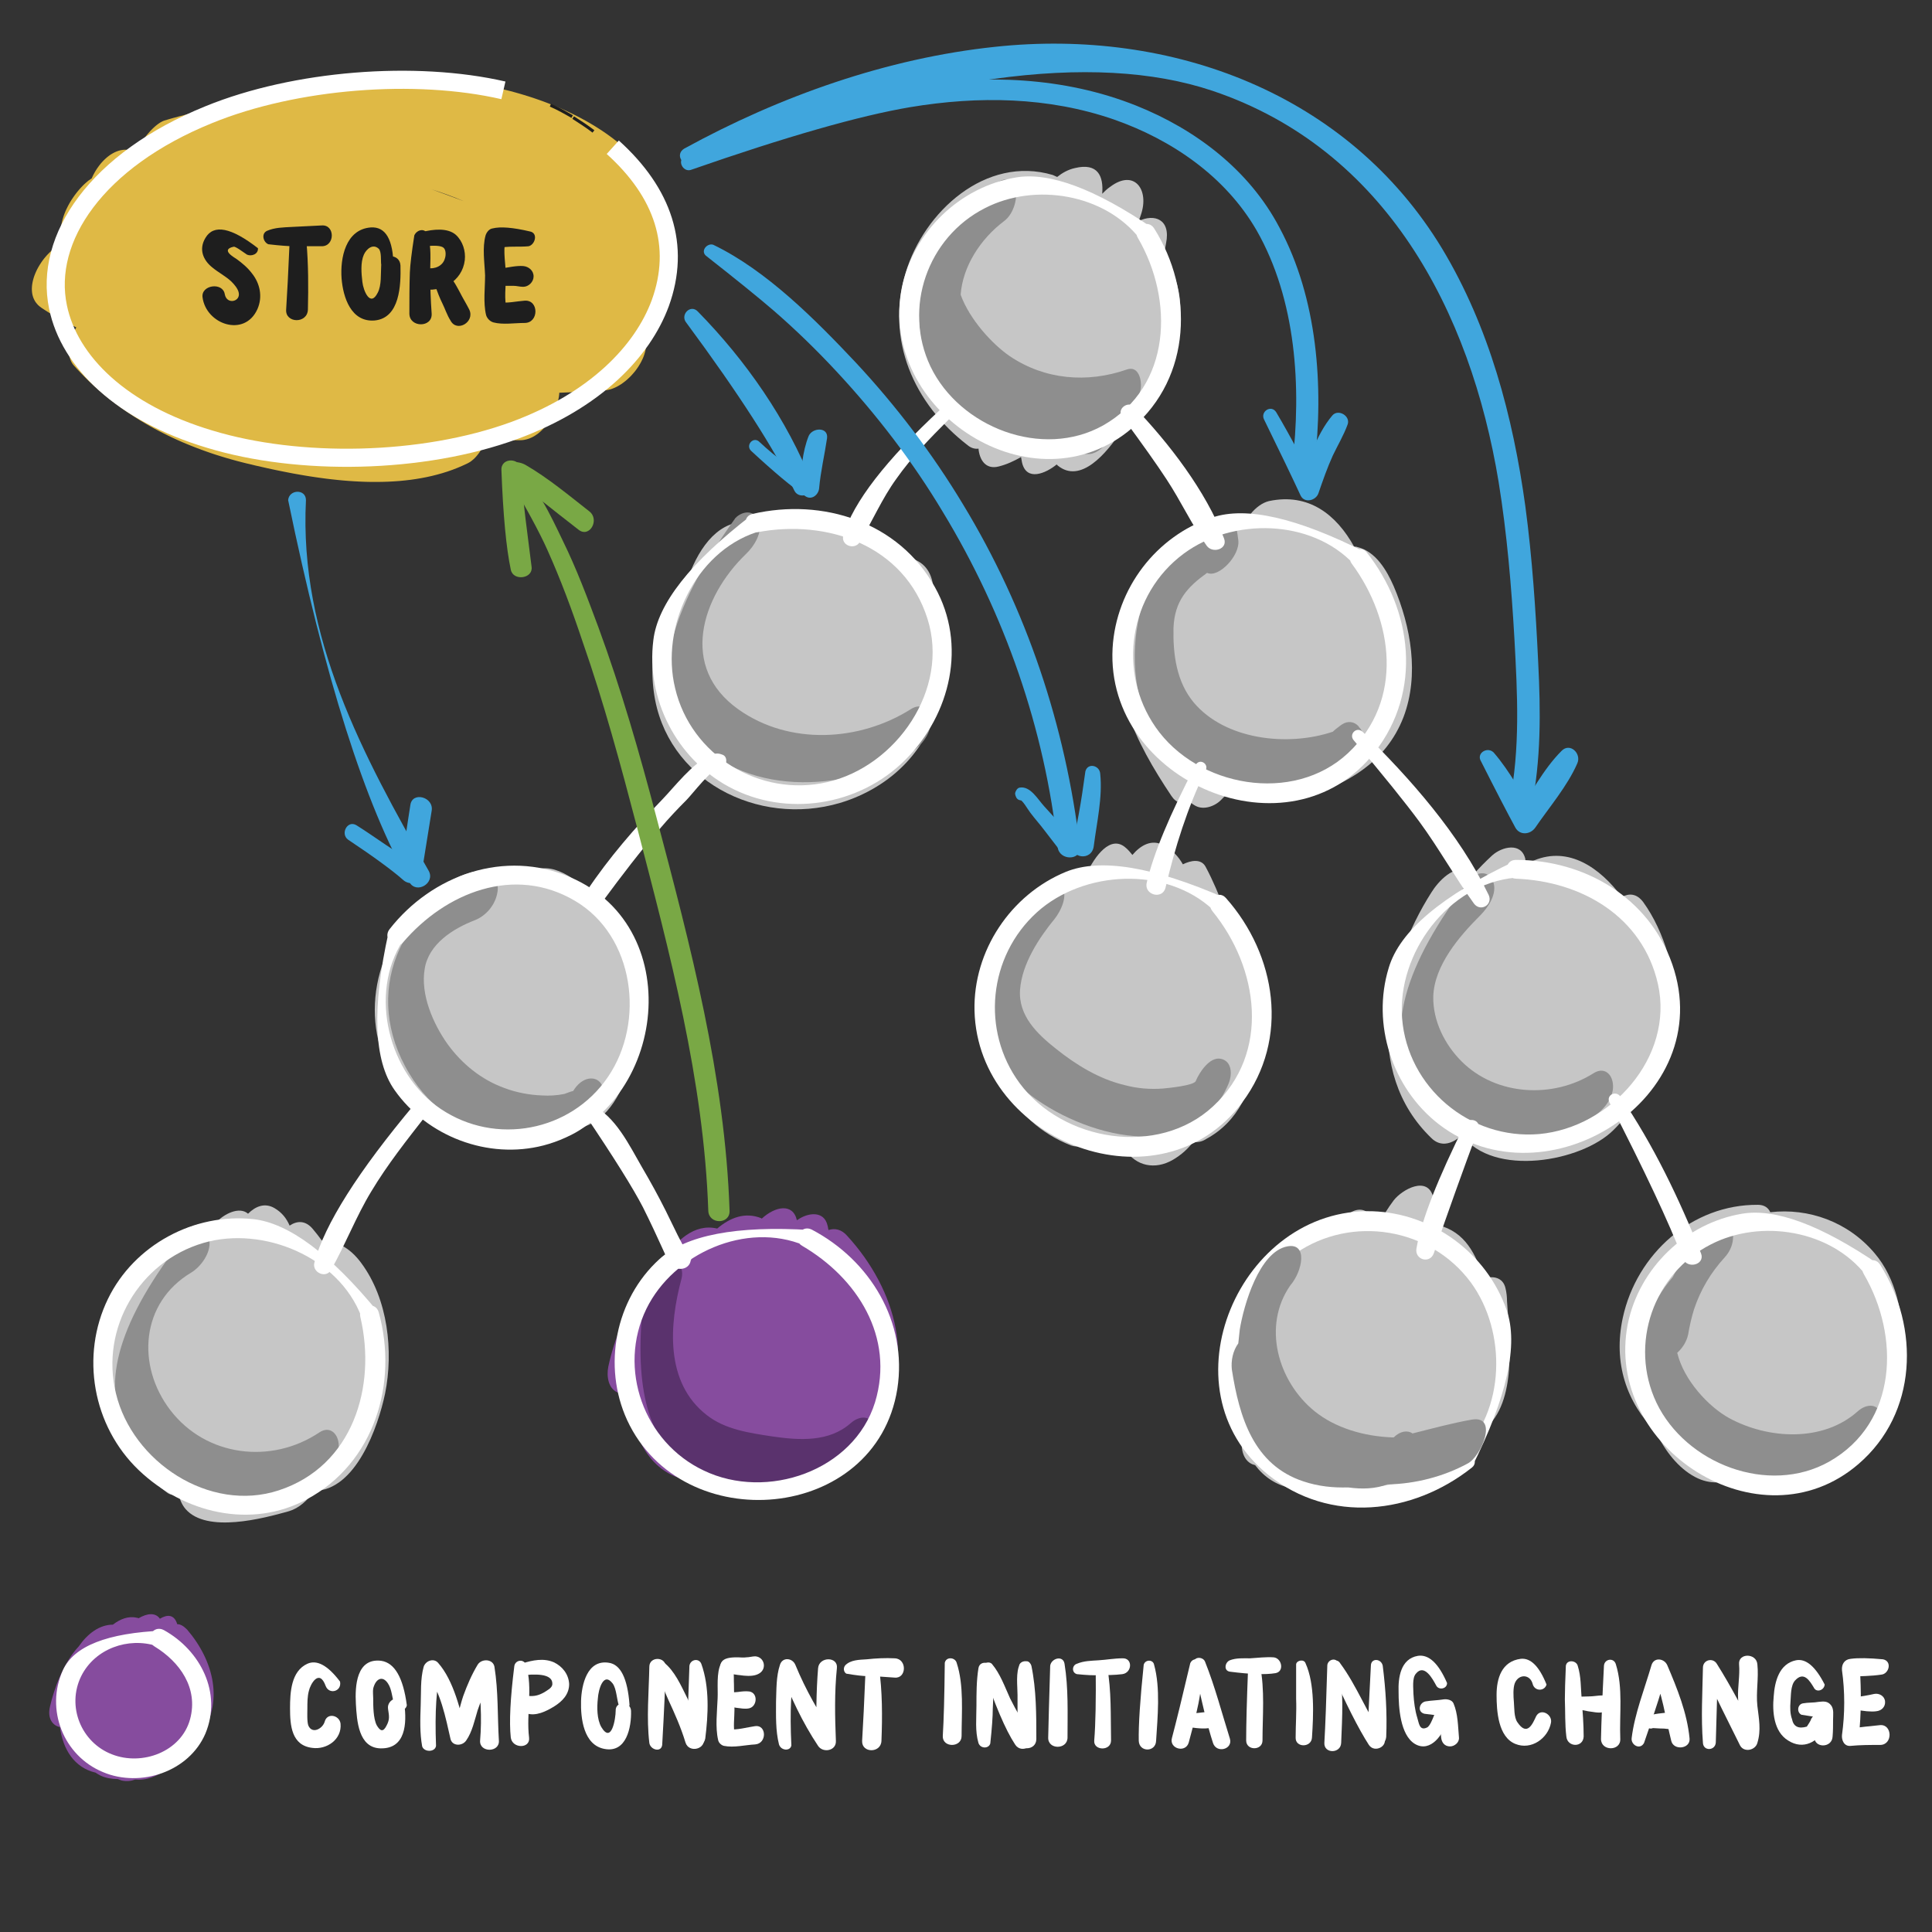 <?xml version="1.0" encoding="UTF-8" standalone="no"?>
<!DOCTYPE svg PUBLIC "-//W3C//DTD SVG 1.1//EN" "http://www.w3.org/Graphics/SVG/1.1/DTD/svg11.dtd">
<svg version="1.1" xmlns="http://www.w3.org/2000/svg" xmlns:xlink="http://www.w3.org/1999/xlink" preserveAspectRatio="xMidYMid meet" viewBox="0 0 640 640" width="640" height="640"><rect x="0" y="0" width="640" height="640" fill="#333333" stroke="none"/><defs><path d="M274.46 407.47C274.3 406.98 274.3 406.49 274.14 406C272.99 400.91 267.58 401.73 264.3 404.03C264.14 404.03 264.14 404.19 263.97 404.19C262.66 398.45 256.76 399.6 252.33 403.7C252.33 403.7 252.17 403.54 252.17 403.54C246.76 401.4 241.84 403.37 237.58 406.98C230.04 405.18 223.81 410.91 219.05 418.45C216.43 421.4 214.14 424.68 212.33 427.31C207.09 435.01 203.48 443.54 201.51 452.72C200.86 456 201.51 460.26 204.95 461.4C206.1 461.73 207.09 461.73 208.23 461.4C209.22 475.18 214.63 488.78 229.87 490.75C233.32 493.7 238.73 494.52 243.97 494.52C245.77 495.83 248.23 496.32 251.68 495.34C255.94 496 260.2 495.5 264.46 493.7C267.25 492.55 270.04 490.91 272.66 489.11C273.97 488.95 275.45 488.45 277.09 487.63C282.66 484.85 286.27 479.93 288.4 474.19C288.73 473.7 289.05 473.37 289.38 472.88C304.46 452.72 296.76 426.98 280.69 409.44C278.73 407.14 276.43 406.81 274.46 407.47Z" id="b24vzVoq8E"></path><path d="M384.79 86.98C385.28 84.85 385.94 82.88 386.27 80.58C387.91 72.55 382.33 70.75 377.25 73.21C377.41 72.55 377.74 71.9 377.91 71.24C380.86 62.88 375.77 55.83 367.74 61.9C366.76 62.55 365.94 63.37 365.12 64.19C365.61 58.29 363.64 53.86 356.1 55.67C353.81 56.16 351.84 57.31 350.2 58.62C349.71 58.45 349.22 58.13 348.73 57.96C326.59 51.4 306.1 70.09 300.04 90.26C293.32 112.55 302.66 133.7 320.53 147.47C321.68 148.45 322.99 148.78 324.14 148.62C324.46 152.22 326.43 155.67 330.86 154.52C333.48 153.86 335.94 152.72 338.23 151.4C338.4 152.06 338.4 152.55 338.56 153.21C340.04 159.6 346.43 156.81 350.04 153.86C350.2 154.03 350.2 154.03 350.36 154.19C357.91 160.42 366.59 150.26 371.68 142.39C381.02 139.44 384.96 128.45 387.91 119.93C391.02 110.75 392.66 100.42 388.73 90.75C387.74 88.45 386.27 87.31 384.79 86.98Z" id="a5ZhuW4JAo"></path><path d="M449.71 181.24C449.38 181.08 448.89 181.08 448.56 181.08C442.66 170.42 433.48 163.21 420.36 165.99C418.23 166.49 415.94 168.13 414.14 170.42C412 170.75 410.04 171.24 408.07 171.9C390.86 169.77 376.27 188.95 372 204.19C366.1 226.16 376.1 245.83 388.07 263.7C389.71 266.16 391.84 266.49 394.14 265.67C394.79 266.16 395.45 266.65 396.1 266.98C398.89 268.45 402.66 266.98 404.63 264.85C406.1 263.37 407.58 261.73 408.73 260.26C408.73 260.26 408.73 260.26 408.73 260.26C411.51 263.21 414.79 263.7 417.91 263.04C420.53 264.03 423.32 264.19 426.1 263.86C427.09 264.85 428.73 265.34 430.69 264.68C445.61 260.09 459.05 252.88 464.96 237.47C470.2 223.54 467.41 207.63 461.68 194.19C459.38 188.95 455.77 182.72 449.71 181.24Z" id="c1hZYsvdX4"></path><path d="M309.71 207.14C309.71 205.34 309.55 203.54 309.55 201.73C309.38 197.63 309.71 192.39 307.25 188.78C305.28 185.83 302 184.68 298.56 184.19C296.59 182.06 294.46 179.93 292 178.13C290.86 177.31 289.71 176.98 288.56 177.14C283.81 173.37 278.07 170.91 271.02 170.58C270.04 170.26 268.89 170.26 267.74 170.58C267.25 170.58 266.76 170.58 266.27 170.58C261.18 170.91 256.27 172.06 251.68 173.7C251.18 173.54 250.86 173.37 250.2 173.21C239.87 171.08 232.99 179.11 228.89 188.95C219.54 199.6 214.46 213.7 216.59 229.27C220.53 258.45 251.02 274.03 278.23 265.99C295.28 260.91 309.05 247.47 311.18 229.27C311.84 224.03 311.51 218.78 310.36 213.7C310.36 211.57 310.04 209.27 309.71 207.14Z" id="aLqz63OuN"></path><path d="M537.25 297.14C530.04 287.47 519.71 280.26 508.23 285.01C507.25 285.34 506.43 285.83 505.61 286.32C505.45 285.67 505.28 285.18 505.28 284.52C503.97 278.95 497.58 280.42 494.3 283.37C492 285.5 489.87 287.63 487.91 289.93C487.58 289.44 487.09 289.11 486.59 288.78C481.68 285.99 476.27 292.22 474.14 295.67C458.89 319.6 451.35 355.01 474.14 376.98C477.41 380.26 481.35 378.78 484.3 375.99C494.63 390.09 523.97 384.85 534.46 374.36C540.37 368.62 544.46 361.08 546.76 353.04C550.86 348.13 553.48 341.57 554.46 335.67C556.1 324.03 551.35 308.45 544.3 298.78C542.17 295.99 539.71 295.83 537.25 297.14Z" id="a5vgHpV9Gu"></path><path d="M586.43 401.57C585.78 400.09 584.46 399.11 582.33 399.11C560.53 398.95 542.17 415.34 537.58 436.49C534.3 451.57 538.89 464.68 548.56 474.36C551.51 480.59 555.94 486.32 561.51 489.27C566.43 491.9 571.35 491.41 575.61 489.27C591.51 494.36 608.4 495.34 619.55 479.93C631.68 463.21 635.12 431.73 621.02 415.18C612.17 404.68 599.05 400.09 586.43 401.57Z" id="a4aEk3PDC"></path><path d="M498.73 426.81C497.91 423.04 494.46 422.55 491.51 423.54C488.89 415.5 485.45 408.13 476.43 405.83C476.1 402.72 475.61 399.6 474.79 396.65C472.99 389.27 464.46 394.03 461.68 397.63C459.71 400.26 458.07 402.88 456.76 405.67C455.77 404.36 454.63 402.88 453.15 401.73C450.36 399.44 446.92 401.4 444.3 404.19C432.33 404.36 420.53 413.04 414.3 424.52C409.05 434.03 407.09 445.01 408.07 455.83C408.23 457.8 408.56 460.09 408.89 462.55C409.05 465.5 409.38 468.29 409.87 471.24C410.2 473.04 410.69 474.68 411.18 476.32C411.18 477.31 411.35 478.29 411.35 479.27C411.68 482.88 413.48 484.85 415.77 485.34C418.73 489.27 422.82 492.06 428.07 493.04C429.87 493.37 431.68 493.37 433.48 493.21C450.04 501.9 469.22 496.81 482.17 484.03C485.77 481.24 489.05 477.63 491.84 473.37C502.66 464.36 500.04 443.54 499.22 431.08C499.22 429.6 499.05 428.13 498.73 426.81Z" id="kituLfvLO"></path><path d="M405.61 301.24C403.81 296.49 401.84 291.73 399.38 287.14C397.91 284.36 394.46 285.01 391.84 286.32C390.36 283.7 388.23 281.4 385.28 279.93C381.51 277.96 377.91 279.93 375.12 283.21C374.46 282.39 373.64 281.4 372.82 280.75C367.91 276.49 362.66 283.54 359.87 289.6C353.81 288.45 345.61 295.5 342 299.27C334.14 307.8 328.73 318.78 327.09 330.26C324.14 351.08 334.95 371.73 354.79 379.44C357.09 380.26 359.71 379.6 362.17 378.13C364.95 380.09 368.07 381.24 371.68 380.91C372 380.91 372.33 380.75 372.66 380.75C376.27 386.32 382.66 387.63 388.56 384.19C391.35 382.55 393.48 380.59 395.28 378.29C396.59 378.45 398.07 378.29 399.55 377.31C410.2 371.57 414.96 360.75 416.27 348.95C424.96 333.04 419.22 315.83 406.59 302.22C406.27 301.9 405.94 301.57 405.61 301.24Z" id="ahaSVMR11"></path><path d="M201.84 301.9C197.09 296.81 188.4 287.96 181.02 287.63C177.91 287.47 174.95 288.62 172.33 290.42C172.33 290.42 172.17 290.42 172.17 290.26C161.35 285.5 147.91 289.27 142.17 299.27C123.64 310.91 118.4 339.77 131.18 357.8C138.23 367.8 150.86 377.14 163.48 377.96C170.36 378.45 176.76 376.16 182.17 372.22C182.99 372.88 183.81 373.37 185.12 373.7C206.92 377.47 212.17 344.36 211.84 329.27C211.51 319.27 208.73 309.27 201.84 301.9Z" id="ca9m0xxmP"></path><path d="M106.59 410.91C105.61 409.6 104.63 408.29 103.64 407.14C101.18 404.19 98.4 404.36 95.94 406C94.95 403.7 93.48 401.73 91.02 400.26C87.74 398.29 84.63 399.6 82.17 402.06C79.38 399.6 74.3 401.9 71.18 405.34C70.2 405.01 69.05 404.85 67.74 405.18C47.91 408.78 36.59 431.4 35.28 449.77C34.13 467.14 41.35 484.19 55.45 494.52C56.59 495.34 57.91 495.34 59.22 495.01C59.54 496.81 60.36 498.62 61.51 499.93C68.56 507.96 87.09 503.04 95.77 500.59C99.05 499.6 102 496.98 103.97 493.86C117.91 493.86 125.28 472.55 127.58 461.57C130.36 447.63 128.56 430.42 119.71 418.45C115.77 413.04 111.02 410.91 106.59 410.91Z" id="c3K7KH9snN"></path><path d="M225.45 483.86C233.32 489.77 244.95 491.41 254.46 492.22C265.77 493.21 276.43 491.08 285.28 483.37C287.91 481.08 291.02 476 289.55 472.22C288.07 468.62 284.46 469.11 281.84 471.41C274.63 477.8 264.79 477.14 255.77 475.83C248.23 474.68 240.2 473.54 234.14 468.78C220.2 457.96 221.68 438.78 225.77 423.54C226.59 420.26 224.79 416.81 221.18 417.31C217.09 418.13 214.63 423.37 213.64 426.81C213.64 426.81 213.64 426.81 213.64 426.81C209.71 456 213.64 475.01 225.45 483.86Z" id="bgyeE4JeC"></path><path d="M39.2 567.53C37.4 565.89 36.25 563.6 35.59 561.3C35.26 560.16 35.1 559.17 35.1 557.86C35.1 557.7 35.1 557.37 35.26 557.21C37.23 554.26 38.38 550.65 36.58 547.37C36.58 547.21 36.41 547.04 36.41 547.04C35.26 544.91 32.64 545.73 31 546.39C21.17 550.81 21.49 567.53 25.43 575.57C30.02 585.08 40.67 589.01 50.67 586.88C56.74 585.57 61.99 569.5 53.46 571.47C48.38 572.62 42.97 571.14 39.2 567.53Z" id="b5MwreIfb8"></path><path d="M41.02 472.22C52.99 496.98 83.64 503.7 106.1 488.62C109.38 486.49 112.66 482.22 112.17 478.13C111.84 474.85 109.22 472.22 105.77 474.52C89.87 485.18 68.23 482.55 56.43 467.14C45.12 452.39 46.59 431.57 63.32 421.57C66.59 419.6 69.87 415.01 69.38 411.08C68.89 407.47 66.43 405.34 62.99 407.31C62.99 407.31 62.99 407.31 62.99 407.31C40.69 434.85 33.37 456.49 41.02 472.22Z" id="b1OBb1a7ND"></path><path d="M189.87 361.4C189.05 361.57 187.41 362.22 186.92 362.39C184.46 362.88 182 363.04 179.54 362.88C175.28 362.72 171.02 361.9 167.09 360.42C159.38 357.63 152.99 352.39 148.23 345.83C143.48 339.11 139.22 329.44 140.69 320.91C142 312.72 150.04 307.63 157.25 304.85C161.02 303.37 164.13 299.77 164.79 295.5C165.28 292.88 164.13 287.8 160.2 289.27C132.33 300.09 119.54 329.11 135.61 355.67C142.66 367.47 154.79 375.83 168.4 377.96C181.18 379.93 195.94 377.47 199.71 363.37C200.53 360.09 198.73 356.81 195.12 357.31C192.99 357.63 191.18 359.27 189.87 361.4Z" id="lIPW4gxPS"></path><path d="M227.74 242.22C245.45 264.19 280.04 262.88 302.17 248.95C305.45 246.81 308.73 242.55 308.23 238.45C307.91 235.01 305.28 232.72 301.84 234.85C284.79 245.67 261.51 246.98 244.63 235.01C224.95 221.08 232.33 197.8 247.09 183.54C249.71 181.08 252.82 176.32 251.35 172.39C249.87 168.95 246.1 169.11 243.64 171.57C243.64 171.57 243.64 171.57 243.64 171.57C220.69 203.48 215.39 227.03 227.74 242.22Z" id="b85hty1Ox"></path><path d="M334.46 117.96C328.73 114.03 321.18 105.83 318.23 97.63C318.89 88.29 324.79 79.11 332.66 73.21C338.56 68.78 338.23 54.36 329.22 61.24C323.64 65.5 318.4 71.24 314.3 77.63C310.86 77.96 308.23 82.22 307.09 84.85C305.28 88.78 304.63 92.88 304.79 96.98C303.48 109.27 305.61 122.88 313.15 132.39C317.09 137.31 322.5 139.27 328.23 141.08C338.23 146.81 350.04 149.93 360.36 150.42C365.12 150.58 370.36 143.04 369.55 138.29C369.87 138.13 370.04 138.13 370.36 137.96C374.14 136.65 377.25 132.72 377.91 128.62C378.23 125.99 377.25 121.08 373.32 122.39C360.2 126.98 346.1 125.83 334.46 117.96Z" id="b2MxYvwO6C"></path><path d="M450.04 240.58C448.56 238.95 446.43 238.78 444.63 239.93C444.46 240.09 444.3 240.09 444.14 240.26C443.32 240.91 442.33 241.57 441.51 242.39C426.43 247.47 405.77 245.01 395.45 232.72C389.71 225.83 388.56 216.81 388.73 208.13C389.05 198.95 393.48 194.36 399.87 189.77C403.64 191.57 410.86 184.03 410.2 178.95C410.04 178.13 410.04 177.31 409.87 176.65C409.55 173.37 406.92 170.75 403.48 173.04C392.33 180.26 382 188.29 378.07 201.57C374.46 214.03 375.12 230.75 381.84 241.9C388.23 252.55 400.53 258.45 412.5 259.93C423.97 261.24 442.33 260.58 449.55 250.09C451.02 248.29 452.5 243.37 450.53 241.24C450.36 241.08 450.2 240.91 450.04 240.58Z" id="a4NwtjCVpY"></path><path d="M325.45 332.06C323.81 344.85 330.53 354.03 340.04 361.73C358.07 376.32 395.12 386.98 406.92 359.11C408.23 356.16 408.23 351.57 404.46 350.75C400.69 349.93 397.25 355.34 396.1 358.13C395.45 359.6 387.09 360.42 385.28 360.59C381.02 360.91 376.76 360.59 372.5 359.44C364.14 357.47 356.43 352.72 349.87 347.47C343.64 342.55 337.25 336.49 337.91 327.8C338.56 319.27 344.14 310.75 349.38 304.36C351.35 301.9 354.14 296.32 351.51 293.37C348.73 290.75 344.79 293.21 342.82 295.67C342.82 295.67 342.82 295.67 342.82 295.67C332.33 311.08 326.54 323.21 325.45 332.06Z" id="bdz1Q0uSd"></path><path d="M468.89 358.62C481.51 378.45 509.22 381.9 528.23 369.6C531.51 367.47 534.79 363.21 534.3 359.11C533.97 355.67 531.35 353.37 527.91 355.5C514.46 364.03 495.61 363.04 484.14 351.57C478.56 345.99 474.63 338.13 474.79 330.09C475.12 319.77 483.48 310.09 490.37 303.21C492.99 300.59 496.1 295.99 494.63 292.06C493.32 288.45 489.55 288.62 487.09 291.08C487.09 291.08 487.09 291.08 487.09 291.08C464.68 320.04 458.62 342.55 468.89 358.62Z" id="c1aki3mLj"></path><path d="M615.45 467.47C603.97 477.8 585.78 476.81 572.82 469.77C565.94 466 557.74 457.14 555.61 448.13C557.41 446.49 558.73 444.36 559.22 442.06C559.71 439.11 560.37 436.32 561.18 433.7C563.32 427.31 566.59 421.73 571.35 416.49C577.41 409.93 572.66 399.11 564.96 407.47C560.53 412.22 556.92 417.47 554.14 423.04C540.04 439.27 539.22 463.86 556.27 478.95C573.48 494.19 601.68 494.85 618.73 479.27C621.51 476.98 624.63 472.06 623.15 468.29C621.68 464.68 618.07 465.18 615.45 467.47Z" id="c460jEgMk"></path><path d="M499.05 433.86C492.5 415.18 474.63 401.9 454.63 401.24C410.69 399.93 384.63 460.09 420.2 488.62C440.53 504.85 467.91 501.73 487.58 486.16C490.37 484.03 486.59 479.11 483.81 481.24C464.46 495.5 436.76 498.62 419.38 478.95C402.99 460.26 409.38 428.78 429.22 415.18C447.74 402.39 473.81 406.65 487.25 424.85C499.22 441.24 498.73 467.47 483.64 481.73C480.69 484.68 484.79 488.29 487.58 486C487.58 486 487.58 486 487.58 486C499.27 462.72 503.1 445.34 499.05 433.86Z" id="b2sDHjbWUh"></path><path d="M336.59 58.78C317.91 61.9 302.5 76.81 298.73 95.34C290.69 136.16 342.5 169.77 375.12 141.73C394.79 124.85 395.45 96.49 382.33 75.67C380.2 72.22 374.79 75.34 376.92 78.78C388.89 99.27 388.23 127.96 365.45 140.91C345.28 152.22 317.91 141.57 308.23 121.4C299.05 102.06 307.25 78.62 326.27 68.95C342.82 60.42 365.94 64.19 377.58 79.11C379.55 81.73 383.81 78.29 382 75.67C382 75.67 382 75.67 382 75.67C362.77 62.55 347.63 56.92 336.59 58.78Z" id="c2tMT4hFL"></path><path d="M401.68 171.4C382.99 177.47 369.71 195.01 368.56 214.68C366.1 258.95 427.25 285.18 455.45 249.11C471.18 228.95 467.91 202.06 452.66 182.88C450.53 180.09 445.61 183.86 447.74 186.65C461.68 205.5 465.12 232.06 446.59 249.44C428.4 266.49 396.59 260.75 382.82 240.91C370.04 222.55 373.97 196.81 392.17 183.37C408.4 171.4 434.3 171.9 448.4 186.81C450.69 189.77 454.46 185.67 452.17 182.88C452.17 182.88 452.17 182.88 452.17 182.88C429.65 171.51 412.82 167.69 401.68 171.4Z" id="b1cKIkCYx4"></path><path d="M470.2 272.22C476.59 280.91 481.84 290.42 488.23 299.27C490.37 302.22 494.63 299.77 493.15 296.49C483.48 276.32 467.09 257.8 451.35 242.39C449.38 240.58 446.76 243.21 448.4 245.18C448.4 245.18 448.4 245.18 448.4 245.18C458.34 256.98 465.61 265.99 470.2 272.22Z" id="b1qo2SOi2H"></path><path d="M130.69 361.08C141.51 376.49 161.68 384.19 180.04 379.44C220.36 368.95 228.73 307.63 188.89 290.59C167.25 281.24 143.15 289.77 129.05 307.8C126.59 310.91 130.86 315.34 133.48 312.22C147.58 295.67 170.36 286.49 190.53 298.45C210.2 310.09 213.81 338.62 201.35 356.81C189.05 374.85 164.13 379.6 145.94 367.31C128.73 355.67 122 329.27 133.48 311.57C135.61 308.62 130.86 305.99 128.73 308.78C128.73 308.78 128.73 308.78 128.73 308.78C123.15 333.92 123.81 351.35 130.69 361.08Z" id="c5d8hu1wX"></path><path d="M353.15 288.78C334.79 296.32 322.33 315.01 322.82 334.85C323.97 378.45 384.3 401.57 411.51 365.18C427.25 344.19 422.82 316.32 406.1 297.47C403.32 294.36 399.05 298.78 401.68 301.9C416.92 320.59 421.02 348.78 401.84 366.49C383.64 383.37 352 378.13 337.74 358.78C324.95 341.4 327.41 316.81 343.48 302.22C358.89 288.29 386.27 286.81 401.84 301.4C404.3 304.03 408.23 300.09 405.77 297.47C405.77 297.47 405.77 297.47 405.77 297.47C382.06 287.09 364.52 284.19 353.15 288.78Z" id="a122QICsPN"></path><path d="M218.4 417.14C203.81 430.42 199.54 452.55 207.74 470.42C225.94 509.77 290.2 504.36 297.25 460.09C300.69 437.96 288.23 417.47 268.89 407.31C265.28 405.5 262.17 410.75 265.77 412.72C283.97 423.37 296.43 442.88 289.87 464.52C282.82 487.31 253.97 497.14 233.15 487.14C213.32 477.8 204.46 453.37 214.14 433.54C223.15 415.18 247.25 404.52 266.43 412.55C269.22 414.03 271.35 408.95 268.56 407.47C268.56 407.47 268.56 407.47 268.56 407.47C243.86 405.94 227.14 409.16 218.4 417.14Z" id="afxQLeJk4"></path><path d="M279.38 177.31C278.4 180.58 282.99 182.39 284.79 179.6C289.05 172.55 292.17 165.17 296.92 158.62C302 151.4 308.07 145.17 314.3 138.95C315.94 137.31 313.81 134.03 311.68 135.5C311.68 135.5 311.68 135.5 311.68 135.5C293.42 152.44 282.66 166.38 279.38 177.31Z" id="dKmbevumr"></path><path d="M467.91 474.85C466.27 473.7 463.81 474.03 461.68 476.16C461.51 476.16 461.51 476.16 461.35 476.16C451.84 475.83 442.33 473.04 435.45 467.47C423.32 457.63 418.07 439.27 427.41 425.83C431.51 421.08 433.32 411.57 426.43 412.88C417.09 414.68 412 432.39 410.69 440.42C410.53 441.9 410.36 443.54 410.2 445.01C408.4 447.47 407.74 450.75 408.07 453.7C410.53 469.44 415.28 485.34 431.84 490.75C436.76 492.39 441.68 492.88 446.59 492.72C451.18 493.37 455.61 493.21 459.55 491.73C468.89 491.57 478.23 489.11 486.1 484.85C490.53 482.72 496.59 468.78 487.58 470.26C481.02 471.41 474.46 473.21 467.91 474.85Z" id="c1h0FjLQa"></path><path d="M460.04 320.59C454.3 339.27 461.18 360.42 476.59 372.39C512.17 399.77 569.38 363.7 553.97 319.44C546.27 297.31 524.96 284.85 502.17 284.85C498.07 284.85 498.07 290.91 502.17 291.08C523.81 291.9 544.14 303.54 549.22 325.99C554.63 350.26 533.48 373.54 509.87 375.67C486.92 377.63 466.27 360.26 464.46 337.31C462.82 315.83 479.71 292.72 502 290.75C505.61 290.59 505.77 285.01 502 285.18C502 285.18 502 285.18 502 285.18C477.63 296.65 463.64 308.45 460.04 320.59Z" id="b1PxsKrUjq"></path><path d="M83.97 403.86C64.3 401.73 44.46 412.39 35.77 430.26C26.59 449.11 30.69 472.39 45.94 486.98C60.86 501.24 83.15 506.65 101.68 496.65C123.97 484.68 132 458.29 125.45 434.68C124.3 430.75 118.4 432.39 119.38 436.32C124.79 459.27 116.92 485.67 92.33 493.7C69.38 501.24 43.81 484.19 38.4 461.57C33.15 440.09 46.1 417.96 67.41 411.73C87.09 406 112.17 416.32 119.71 436.16C120.86 439.44 126.27 438.13 125.12 434.52C125.12 434.52 125.12 434.52 125.12 434.52C109.38 415.39 95.66 405.18 83.97 403.86Z" id="b57qVcq6TH"></path><path d="M577.09 402.06C558.4 405.18 542.99 420.09 539.22 438.62C531.18 479.44 582.99 513.04 615.61 485.01C635.28 468.13 635.94 439.77 622.82 418.95C620.69 415.5 615.28 418.62 617.41 422.06C629.38 442.55 628.73 471.24 605.94 484.19C585.78 495.5 558.4 484.85 548.73 464.68C539.55 445.34 547.74 421.9 566.76 412.22C583.32 403.7 606.43 407.47 618.07 422.39C619.87 424.85 624.14 421.57 622.5 418.95C622.5 418.95 622.5 418.95 622.5 418.95C603.26 405.83 588.12 400.2 577.09 402.06Z" id="g4ZdvltZkd"></path><path d="M379.87 292.39C378.89 296.49 385.12 298.13 386.1 294.03C389.22 280.75 393.32 267.63 399.38 255.18C400.53 253.04 397.41 251.08 396.1 253.37C396.1 253.37 396.1 253.37 396.1 253.37C387.47 269.87 382.06 282.88 379.87 292.39Z" id="aKmlNj3NJ"></path><path d="M386.43 158.78C391.18 165.99 394.79 173.86 399.71 180.75C401.68 183.54 406.92 181.9 405.45 178.29C399.38 162.55 387.25 146.81 375.61 134.68C373.64 132.72 369.87 135.5 371.68 137.96C371.68 137.96 371.68 137.96 371.68 137.96C378.45 147.14 383.37 154.08 386.43 158.78Z" id="b1dToKgQnx"></path><path d="M104.13 418.29C103.32 421.57 108.07 423.7 109.71 420.59C114.46 412.22 117.91 403.04 122.99 394.68C128.4 385.67 134.79 377.63 141.18 369.44C143.32 366.81 139.87 363.04 137.41 365.67C137.41 365.67 137.41 365.67 137.41 365.67C118.62 388.07 107.52 405.61 104.13 418.29Z" id="d1XtJ3QQLr"></path><path d="M212.99 399.93C215.45 404.85 217.74 409.77 220.04 414.85C221.18 417.31 221.68 419.6 224.63 420.26C226.43 420.59 228.23 419.77 228.73 417.96C228.73 417.8 228.73 417.63 228.89 417.47C229.22 416.16 228.56 414.52 227.41 413.86C227.25 413.86 227.09 413.7 226.92 413.7C224.95 412.55 223.15 413.7 222.33 415.5C222.33 415.5 222.33 415.67 222.17 415.67C221.18 417.96 223.81 419.77 225.77 419.27C225.94 419.27 225.94 419.27 226.1 419.27C224.79 418.62 223.64 417.8 222.33 417.14C222.5 416.65 222.5 416 222.66 415.5C223.97 415.01 225.12 414.52 226.43 414.03C227.58 414.52 224.79 409.93 224.46 409.11C223.15 406.49 221.84 403.7 220.53 401.08C218.07 396.16 215.45 391.4 212.66 386.65C208.4 379.27 203.97 369.93 196.1 365.99C193.48 364.19 191.51 367.63 193.81 369.27C193.81 369.27 193.81 369.27 193.81 369.27C203.32 383.37 209.71 393.59 212.99 399.93Z" id="h121nqlFz1"></path><path d="M240.53 252.55C240.69 251.73 240.53 250.58 239.54 250.09C237.58 249.27 236.76 249.6 234.95 250.42C229.22 253.04 223.64 260.42 219.38 264.85C210.36 274.19 201.68 284.19 194.46 295.01C192.17 298.45 197.58 301.4 199.87 298.29C205.94 290.09 212 282.06 218.73 274.36C221.51 271.08 224.46 267.96 227.41 265.01C229.22 263.21 236.1 254.19 238.56 254.19C237.91 253.54 237.09 252.72 236.43 252.06C236.43 252.22 236.43 252.39 236.43 252.55C236.76 254.52 240.2 255.5 240.53 253.04C240.53 253.04 240.53 253.04 240.53 253.04C240.53 252.83 240.53 252.66 240.53 252.55Z" id="a46lRhzvw"></path><path d="M469.22 413.54C468.56 417.31 473.64 418.78 474.96 415.18C479.71 401.4 484.63 387.63 489.71 374.03C490.69 371.24 486.92 369.93 485.45 372.06C485.45 372.06 485.45 372.06 485.45 372.06C476.27 390.42 470.86 404.25 469.22 413.54Z" id="bUrscWtu7"></path><path d="M557.41 416.81C558.89 420.59 564.96 418.95 563.48 415.18C556.27 397.14 547.74 379.27 536.76 363.21C535.12 361.08 532 362.88 533.15 365.18C533.15 365.18 533.15 365.18 533.15 365.18C544.74 387.69 552.82 404.9 557.41 416.81Z" id="a2qkNidjek"></path><path d="M181.35 182.22C185.77 192.06 189.54 202.22 192.99 212.55C200.04 232.72 205.61 253.37 211.02 274.03C221.84 315.67 233.15 357.8 234.63 401.08C234.79 405.67 241.84 405.67 241.68 401.08C240.2 356.65 228.73 313.37 217.41 270.58C211.84 249.44 205.77 228.29 198.23 207.8C194.63 198.13 191.02 188.45 186.43 179.11C182.33 170.58 177.74 160.58 170.53 154.52C168.89 153.21 166.76 154.85 167.58 156.81C167.58 156.81 167.58 156.81 167.58 156.81C174.13 167.85 178.73 176.32 181.35 182.22Z" id="a4L8wZAjn"></path><path d="M216.43 212.06C213.97 231.57 224.14 251.24 241.35 260.58C260.36 270.91 284.63 266.98 299.87 251.73C314.95 236.65 320.36 213.54 309.71 194.52C297.74 172.88 272.5 164.85 249.22 170.26C245.28 171.24 246.92 177.14 250.86 176.32C273.97 171.9 299.55 180.58 307.25 205.01C314.63 228.29 296.92 253.86 273.97 259.11C251.68 264.19 228.89 250.26 223.64 227.96C218.73 207.8 230.2 183.04 250.53 176.32C253.97 175.01 252.66 169.6 249.05 170.58C249.05 170.58 249.05 170.58 249.05 170.58C228.73 186.21 217.85 200.04 216.43 212.06Z" id="a4VLh47ToC"></path><path d="M169.22 188.78C170.04 192.55 176.59 191.73 176.1 187.8C174.79 176.98 173.15 166.49 172.66 155.67C172.5 151.57 165.94 151.4 166.1 155.67C166.1 155.67 166.1 155.67 166.1 155.67C166.65 170.53 167.69 181.57 169.22 188.78Z" id="aBJ6pKW7h"></path><path d="M191.68 175.5C195.28 178.29 198.73 172.22 195.28 169.44C188.56 164.19 181.51 158.29 174.13 154.03C171.02 152.22 165.45 152.72 166.76 157.63C167.09 158.95 169.05 159.77 170.04 158.45C170.04 158.45 170.04 158.45 170.04 158.45C183.15 168.84 190.36 174.52 191.68 175.5Z" id="aVmGwkrbY"></path><path d="M135.61 292.22C137.91 296.32 144.3 292.55 142 288.45C120.2 250.26 99.05 211.08 101.35 165.67C101.35 161.9 95.77 162.06 95.45 165.67C95.45 165.67 95.45 165.67 95.45 165.67C107.58 224.57 120.97 266.76 135.61 292.22Z" id="a1v0MBo1lH"></path><path d="M133.64 291.57C135.45 293.21 139.05 292.88 139.54 290.09C140.69 283.04 141.84 275.83 142.99 268.62C143.81 264.03 136.59 262.06 135.94 266.65C134.79 273.86 133.81 280.91 132.82 288.13C134.46 287.47 136.27 286.81 137.91 285.99C130.86 282.39 124.63 277.47 118.07 273.37C115.12 271.57 112.66 276.16 115.28 278.13C115.28 278.13 115.28 278.13 115.28 278.13C123.81 283.81 129.93 288.29 133.64 291.57Z" id="aegBPi4Jv"></path><path d="M263.15 162.55C264.79 165.83 270.53 163.54 269.05 160.09C260.69 138.95 247.09 119.44 231.18 103.21C228.73 100.58 225.12 104.36 227.41 106.98C227.41 106.98 227.41 106.98 227.41 106.98C244.79 130.48 256.7 149 263.15 162.55Z" id="m2CaNeVG1"></path><path d="M266.76 164.36C268.89 165.83 271.18 163.86 271.35 161.73C271.84 156.16 273.15 150.75 273.97 145.17C274.46 141.4 269.22 141.57 267.91 144.36C265.77 149.6 265.28 156.16 265.12 161.73C266.59 160.91 268.23 159.93 269.71 159.11C262.99 155.99 256.92 151.4 251.68 146.49C249.71 144.36 246.92 147.31 248.73 149.27C248.73 149.27 248.73 149.27 248.73 149.27C256.27 156.27 262.28 161.3 266.76 164.36Z" id="aIuRoFCri"></path><path d="M301.51 35.5C324.14 31.73 347.25 32.06 369.05 39.6C388.23 46.32 405.94 58.45 416.27 76.32C429.38 99.27 431.18 128.29 428.07 154.03C427.41 158.78 434.96 158.78 435.45 154.03C438.56 127.96 436.43 98.78 423.81 75.34C413.81 56.32 396.1 42.88 376.43 35.01C328.4 15.83 271.84 31.57 226.76 51.9C224.3 53.04 226.1 56.98 228.73 56.32C228.73 56.32 228.73 56.32 228.73 56.32C260.42 45.28 284.68 38.34 301.51 35.5Z" id="bgChgBgAA"></path><path d="M430.86 164.19C432.17 166.81 435.94 165.83 436.76 163.37C438.23 159.11 439.71 154.85 441.51 150.91C443.15 147.47 445.12 144.19 446.43 140.58C447.41 137.8 443.32 135.34 441.35 137.63C435.94 144.03 432.82 153.86 430.53 161.9C432.5 161.57 434.46 161.4 436.43 161.08C431.84 153.04 427.58 144.68 422.82 136.65C421.18 133.86 417.41 136.32 418.73 138.95C418.73 138.95 418.73 138.95 418.73 138.95C424.19 150.09 428.23 158.51 430.86 164.19Z" id="aqYKPMw1N"></path><path d="M256.27 102.88C263.64 109.27 270.53 115.99 277.09 123.04C290.36 137.31 302.33 152.88 312.33 169.6C332.82 203.37 346.1 241.4 350.36 280.58C350.86 285.18 358.23 285.18 357.74 280.58C352.99 240.42 340.04 201.73 319.05 167.14C308.89 150.26 296.92 134.52 283.48 120.09C270.2 105.99 253.97 89.6 236.27 81.08C234.3 80.42 232 83.04 233.81 84.68C233.81 84.68 233.81 84.68 233.81 84.68C243.97 92.66 251.46 98.73 256.27 102.88Z" id="b6r1k3kUxT"></path><path d="M338.4 261.9C338.89 262.39 339.55 262.72 340.04 263.21C340.04 263.04 340.04 262.88 339.87 262.72C339.55 263.37 339.38 264.03 339.05 264.68C339.22 264.68 339.22 264.52 339.38 264.52C338.73 264.52 338.07 264.52 337.41 264.52C339.05 265.34 340.2 267.8 341.35 269.27C342.82 271.24 344.46 273.04 345.94 275.01C347.41 276.98 348.89 278.78 350.36 280.75C351.35 281.9 352 282.88 353.48 283.21C354.95 283.54 356.1 283.04 356.92 281.73C357.58 280.75 357.58 279.77 357.25 278.78C356.92 277.31 355.61 276.65 354.3 276.49C354.14 276.49 354.14 276.49 353.97 276.49C350.53 276.16 349.71 281.9 353.15 282.55C353.32 282.55 353.32 282.55 353.48 282.55C352.82 281.9 352 281.08 351.35 280.42C351.35 280.58 351.35 280.58 351.35 280.75C351.51 279.93 351.51 279.11 351.68 278.29C351.68 278.45 351.51 278.45 351.51 278.62C352.66 278.13 353.81 277.63 354.95 277.14C355.45 277.63 355.45 277.63 354.95 276.98C354.46 276.49 353.97 275.99 353.64 275.5C352.66 274.52 351.84 273.54 350.86 272.55C349.22 270.75 347.58 268.95 345.94 267.14C343.81 264.85 341.35 260.26 337.74 260.91C336.92 261.08 336.43 262.06 336.27 262.72C336.27 263.37 336.43 263.7 336.76 264.36C337.25 265.01 337.91 265.18 338.73 265.18C338.89 265.18 338.89 265.18 339.05 265.18C341.02 264.85 340.53 261.9 338.73 261.9C338.73 261.9 338.73 261.9 338.73 261.9C338.62 261.9 338.51 261.9 338.4 261.9Z" id="aSHVJLXDV"></path><path d="M355.28 279.11C357.58 279.44 360.04 279.77 362.33 280.09C362.33 279.6 362.17 278.95 362.17 278.45C361.84 275.01 356.59 273.54 355.61 277.63C355.45 278.13 355.28 278.78 355.28 279.27C354.14 284.36 361.68 285.5 362.33 280.26C363.32 272.39 365.28 264.19 364.46 256.32C364.3 253.54 360.36 252.55 359.55 255.5C359.55 255.5 359.55 255.5 359.55 255.5C358.12 266.1 356.7 273.97 355.28 279.11Z" id="b1r5U4KrU5"></path><path d="M401.68 30.09C459.05 49.44 487.09 103.04 496.43 159.6C499.22 176.81 500.69 194.36 501.68 211.73C502.66 229.77 503.64 247.96 500.04 265.83C499.05 270.58 506.27 272.55 507.25 267.8C510.53 251.73 510.37 235.67 509.55 219.44C508.73 202.06 507.58 184.85 505.28 167.63C501.18 137.96 493.32 108.29 477.74 82.39C446.59 30.91 388.07 9.27 329.71 15.5C293.81 19.27 258.23 31.9 226.59 49.27C223.48 51.24 226.27 55.5 229.38 54.03C229.38 54.03 229.38 54.03 229.38 54.03C304.79 24.85 362.22 16.87 401.68 30.09Z" id="b25KSmsHXD"></path><path d="M502 274.19C503.48 276.81 506.92 276.49 508.56 274.19C513.15 267.47 519.22 260.42 522.5 252.88C523.97 249.6 520.04 245.83 517.25 248.78C511.18 254.85 506.92 263.21 502.17 270.42C504.3 270.42 506.43 270.42 508.73 270.42C504.3 263.37 500.2 255.5 494.79 249.27C492.82 247.31 489.38 249.27 490.37 251.73C490.37 251.73 490.37 251.73 490.37 251.73C495.5 261.9 499.38 269.38 502 274.19Z" id="a1tEXIQs28"></path><path d="M58.71 538.03C57.72 534.75 55.43 534.75 52.97 536.22C51.49 534.09 48.71 534.42 45.92 536.06C45.76 536.06 45.59 535.89 45.26 535.89C42.48 535.24 39.69 536.39 37.4 538.19C32.97 538.19 29.03 541.14 26.08 545.4C21 550.81 17.89 559.5 16.58 565.24C15.59 569.17 17.4 571.63 19.85 572.12C20.84 579.5 24.61 585.57 31.66 587.21C32.15 587.53 32.64 587.86 33.3 588.19C35.1 589.01 37.07 589.34 39.03 589.34C39.36 589.5 39.85 589.67 40.35 589.83C41.99 590.16 43.46 589.99 44.77 589.5C46.41 589.67 48.38 589.5 50.51 588.68C52.31 588.03 53.95 587.04 55.59 585.89C60.02 584.91 63.3 580.98 65.1 576.71C65.43 576.39 65.59 576.06 65.92 575.73C74.44 564.09 70.84 550.16 61.99 539.83C60.84 538.68 59.85 538.03 58.71 538.03Z" id="bnkLISCRw"></path><path d="M20.84 553.27C14.94 566.22 21 581.63 34.12 587.04C46.58 592.29 62.64 586.88 68.05 574.26C73.63 560.81 66.41 546.71 54.28 539.99C50.67 538.03 47.56 543.27 51.17 545.4C59.53 550.49 65.76 559.17 62.97 569.5C60.02 580.32 47.07 585.08 37.07 581.14C26.9 577.21 21.99 565.24 26.9 555.24C31.49 546.06 42.48 542.29 51.82 545.24C54.94 546.39 57.07 541.63 54.12 540.16C54.12 540.16 54.12 540.16 54.12 540.16C35.54 540.92 24.44 545.29 20.84 553.27Z" id="b6yREoGEz4"></path><path d="M101.82 551.14C96.41 553.6 96.08 560.65 96.08 565.89C96.08 571.63 96.58 578.19 103.46 579.01C108.22 579.67 113.3 576.22 112.81 570.98C112.48 568.19 108.38 567.21 107.56 570.32C106.9 572.62 103.46 574.58 102.15 571.63C101.66 570.32 101.82 567.37 101.82 566.06C101.82 564.09 101.82 561.96 102.31 560.16C102.81 557.86 105.76 552.62 107.89 558.52C109.04 561.47 113.3 560.32 112.64 557.04C112.64 557.04 112.64 557.04 112.64 557.04C108.6 551.69 104.99 549.72 101.82 551.14Z" id="dA2jC3f3R"></path><path d="M126.25 550.16C118.05 549.17 117.56 558.52 117.89 564.42C118.22 569.99 118.71 579.01 126.08 579.17C134.44 579.34 134.77 570.81 133.95 564.58C133.46 560.98 128.05 562.62 128.54 566.06C128.87 568.35 129.2 569.5 128.05 571.63C126.9 573.93 125.92 573.44 124.77 571.47C123.63 569.17 123.63 565.08 123.63 562.62C123.63 561.63 123.46 560.32 123.63 559.34C124.44 556.06 126.74 554.91 128.54 557.7C129.85 559.67 129.85 562.45 130.67 564.75C131.17 566.71 134.28 567.21 134.77 564.91C134.77 564.91 134.77 564.91 134.77 564.91C133.57 555.73 130.73 550.81 126.25 550.16Z" id="b1wCmGeGY9"></path><path d="M146.08 553.44C144.44 553.93 142.97 554.26 141.33 554.75C145.92 559.83 147.72 569.5 149.2 575.89C149.69 578.52 153.13 578.52 154.44 576.55C156.41 573.76 157.23 569.83 158.22 566.55C159.69 562.29 161.33 558.19 163.63 554.42C161.82 554.26 159.85 553.93 158.05 553.76C159.2 561.14 159.69 569.01 159.04 576.55C158.71 580.65 165.59 580.65 165.26 576.55C164.77 568.35 165.1 560.32 163.79 552.12C163.3 549.5 159.53 549.34 158.22 551.47C156.25 554.75 154.77 558.19 153.46 561.8C152.15 565.57 151.49 570.49 149.2 573.76C151 573.93 152.64 574.26 154.44 574.42C152.64 566.88 150.35 556.71 145.1 550.81C143.63 549.17 141 550.16 140.35 552.12C139.2 556.22 139.53 560.81 139.36 564.91C139.2 569.5 139.04 574.09 139.85 578.52C140.51 580.49 144.12 580.49 144.44 578.35C144.44 578.35 144.44 578.35 144.44 578.35C144.01 566.99 144.55 558.68 146.08 553.44Z" id="b8yzH3n8Kx"></path><path d="M169.2 575.57C169.69 579.34 175.76 579.34 175.26 575.57C174.28 567.53 176.58 559.34 174.28 551.63C173.63 549.34 170.51 549.83 170.35 552.12C170.35 552.12 170.35 552.12 170.35 552.12C169.04 562.62 168.65 570.43 169.2 575.57Z" id="aFd0SWSAa"></path><path d="M182.97 557.86C182.97 559.17 181.17 559.99 180.18 560.65C178.38 561.63 177.07 561.96 175.1 561.8C171.66 561.3 171.49 566.55 174.28 567.53C177.4 568.68 181 566.88 183.63 565.24C186.25 563.6 188.54 561.3 188.54 557.86C188.38 554.58 186.25 551.96 183.46 550.65C180.02 549.17 176.41 549.99 173.13 550.98C171 551.63 171.33 555.08 173.63 554.91C173.63 554.91 173.63 554.91 173.63 554.91C179.96 554.26 183.08 555.24 182.97 557.86Z" id="a629L2A5qO"></path><path d="M201.66 550.81C194.45 549.67 192.64 558.19 192.48 563.44C192.31 569.17 193.3 578.03 200.18 579.34C207.56 580.81 209.2 572.12 209.04 566.71C208.87 563.44 203.79 563.44 203.95 566.71C203.95 569.17 202.64 577.86 199.2 572.12C197.72 569.5 197.72 565.57 198.05 562.62C198.22 559.83 199.85 553.6 202.97 557.7C204.28 559.5 204.28 563.11 205.1 565.24C205.43 567.37 208.22 566.88 208.54 564.75C208.54 564.75 208.54 564.75 208.54 564.75C207.89 556 205.59 551.36 201.66 550.81Z" id="c51VPqz4OV"></path><path d="M220.51 552.12C220.51 548.68 215.1 548.68 215.1 552.12C214.94 560.49 214.12 569.17 215.1 577.37C215.43 579.67 219.04 580.65 219.36 578.03C219.36 578.03 219.36 578.03 219.36 578.03C220.02 566.44 220.4 557.81 220.51 552.12Z" id="ePN8PGldn"></path><path d="M221.33 562.94C223.46 567.53 225.59 572.29 227.07 577.21C228.22 580.98 234.28 579.34 232.97 575.57C231.49 570.98 229.69 566.55 227.56 562.29C225.59 558.35 223.46 553.44 219.85 550.65C218.87 549.99 216.9 550.32 217.07 551.96C217.07 551.96 217.07 551.96 217.07 551.96C218.82 556.88 220.24 560.54 221.33 562.94Z" id="aW7nTrUgs"></path><path d="M227.4 575.89C227.07 579.99 232.97 579.67 233.63 575.89C234.61 568.03 235.1 558.85 232.31 551.14C231.49 549.17 228.71 549.67 228.38 551.8C228.38 551.8 228.38 551.8 228.38 551.8C228.05 562.62 227.72 570.65 227.4 575.89Z" id="a2QDTreKEr"></path><path d="M240.35 553.6C239.85 552.78 239.36 551.8 238.87 550.98C237.23 554.09 237.89 559.34 237.72 562.62C237.56 566.88 236.9 572.12 237.89 576.39C238.05 577.37 239.04 578.19 239.85 578.35C243.13 579.01 246.9 578.03 250.18 577.86C254.12 577.53 253.95 571.3 250.18 571.8C247.72 572.12 243.79 573.27 241.49 572.78C242.15 573.44 242.81 574.09 243.46 574.75C242.81 572.29 243.3 569.01 243.3 566.39C243.3 563.6 243.13 560.65 243.13 557.86C242.97 555.57 243.63 551.14 240.84 550.16C239.53 549.67 238.22 551.14 238.71 552.29C238.71 552.29 238.71 552.29 238.71 552.45C239.04 553.11 239.53 553.6 240.35 553.6C240.35 553.6 240.35 553.6 240.35 553.6C240.35 553.6 240.35 553.6 240.35 553.6Z" id="b2gL3jsngH"></path><path d="M243.95 565.73C245.43 565.89 246.74 566.22 248.22 565.89C250.84 565.24 251.17 560.81 248.22 560.32C246.9 560.16 245.76 560.32 244.45 560.49C243.3 560.65 241.99 560.49 240.84 560.98C239.2 561.47 238.71 563.93 240.35 564.75C240.35 564.75 240.35 564.75 240.35 564.75C241.88 565.29 243.08 565.62 243.95 565.73Z" id="kw7Lmpxdc"></path><path d="M243.3 550.98C242.97 551.96 242.64 553.11 242.31 554.26C241.66 554.58 241.66 554.58 242.48 554.58C242.97 554.58 243.46 554.75 243.79 554.75C244.61 554.91 245.43 554.91 246.41 555.08C248.22 555.24 250.18 555.24 251.66 554.26C254.12 552.62 253.13 548.85 250.18 548.68C249.2 548.68 248.22 549.01 247.23 549.01C246.25 549.17 245.43 549.01 244.45 549.01C242.97 549.01 240.51 549.01 239.36 550.16C238.71 550.81 238.38 552.29 239.04 553.11C239.04 553.11 239.04 553.11 239.04 553.11C241 556.06 244.61 553.93 243.3 550.98C243.3 550.98 243.3 550.98 243.3 550.98C243.3 550.98 243.3 550.98 243.3 550.98Z" id="cl2uPMiC3"></path><path d="M263.46 553.11C261.82 553.11 260.02 553.11 258.38 553.11C261.82 561.96 265.76 570.49 271 578.35C272.64 580.81 277.07 579.99 276.9 576.71C276.58 568.68 276.41 560.65 277.23 552.62C277.72 548.68 271.33 548.68 271 552.62C270.35 560.65 270.35 568.68 270.51 576.71C272.48 576.22 274.45 575.73 276.41 575.08C271.33 567.53 266.9 559.83 263.46 551.47C262.48 549.17 259.2 548.85 258.38 551.47C257.07 555.4 257.23 559.67 257.07 563.76C257.07 568.52 256.9 573.27 258.05 577.86C258.71 579.99 261.82 580.16 262.15 578.19C262.15 578.19 262.15 578.19 262.15 578.19C261.6 566.71 262.04 558.35 263.46 553.11Z" id="h5Y7uNp0qW"></path><path d="M287.56 555.24C290.51 555.24 293.46 555.57 296.41 555.73C300.35 556.06 300.51 549.5 296.41 549.34C293.3 549.17 290.18 549.34 287.07 549.67C284.61 549.83 281.82 549.83 280.02 551.63C279.2 552.62 279.53 553.93 280.35 554.42C280.35 554.42 280.35 554.42 280.35 554.42C283.52 554.97 285.92 555.24 287.56 555.24Z" id="a3wRjWlgdO"></path><path d="M285.59 576.71C285.43 580.81 291.82 580.81 291.99 576.71C292.31 568.68 292.31 560.32 291.17 552.29C290.67 549.67 286.9 550.49 286.74 552.94C286.74 552.94 286.74 552.94 286.74 552.94C286.3 563.55 285.92 571.47 285.59 576.71Z" id="b23Mi885G"></path><path d="M312.31 575.08C312.15 579.01 318.54 579.01 318.54 575.08C318.54 567.37 319.36 558.19 316.9 550.81C316.41 549.01 313.46 548.68 312.97 550.81C312.97 550.81 312.97 550.81 312.97 550.81C312.86 561.74 312.64 569.83 312.31 575.08Z" id="h5hZCBktx"></path><path d="M328.87 566.06C329.04 561.8 329.36 557.53 329.04 553.27C328.87 550.65 324.61 549.67 324.12 552.62C323.46 556.71 323.46 560.98 323.46 565.08C323.46 569.17 322.97 573.44 324.12 577.37C324.77 579.34 327.56 579.34 328.05 577.53C328.05 577.53 328.05 577.53 328.05 577.53C328.6 572.4 328.87 568.57 328.87 566.06Z" id="q1cU0QqYeC"></path><path d="M336.25 577.86C338.38 581.3 343.79 578.03 341.66 574.75C339.04 570.81 336.74 566.88 334.61 562.62C332.81 558.68 331.33 554.42 328.54 551.14C327.4 550.16 325.43 550.98 325.43 552.45C325.43 552.45 325.43 552.45 325.43 552.45C329.47 564.58 333.08 573.05 336.25 577.86Z" id="a14G5kOA3"></path><path d="M341 552.62C340.51 552.94 339.86 553.44 339.36 553.93C339.36 553.93 339.36 553.93 339.53 553.93C339.04 552.94 338.38 551.96 337.89 551.14C336.41 553.93 337.07 558.52 337.07 561.47C337.07 566.39 337.07 571.14 337.07 576.06C337.07 580.16 343.3 580.16 343.3 576.06C343.3 568.03 343.3 559.67 341.66 551.8C341.49 551.14 340.84 550.32 340.18 550.32C340.18 550.32 340.02 550.32 340.02 550.32C338.87 550.16 337.56 550.81 337.56 552.12C337.56 552.12 337.56 552.12 337.56 552.29C337.72 553.27 338.38 554.09 339.36 554.09C339.36 554.09 339.36 554.09 339.36 554.09C340.02 553.93 340.84 553.44 341 552.62C341 552.62 341 552.62 341 552.62C341 552.62 341 552.62 341 552.62Z" id="a1f5DlE6hK"></path><path d="M347.23 575.57C347.07 579.67 353.63 579.67 353.63 575.57C353.63 567.53 353.95 559.17 352.64 551.14C352.15 548.19 348.22 549.34 347.89 551.8C347.89 551.8 347.89 551.8 347.89 551.8C347.56 562.4 347.34 570.32 347.23 575.57Z" id="atDz0Issc"></path><path d="M363.95 554.91C366.58 554.91 369.2 554.91 371.82 554.58C375.1 554.09 375.27 549.17 371.82 549.34C369.2 549.34 366.58 549.83 363.95 549.99C361.49 550.16 359.04 550.16 356.74 551.14C355.1 551.63 354.94 554.09 356.74 554.58C356.74 554.58 356.74 554.58 356.74 554.58C359.91 554.91 362.31 555.02 363.95 554.91Z" id="aQRNUHud"></path><path d="M362.48 576.55C362.15 579.99 368.05 580.16 368.05 576.55C367.89 568.35 368.22 560.16 366.74 551.96C366.41 549.67 363.13 550.32 362.97 552.45C362.97 552.45 362.97 552.45 362.97 552.45C363.08 563.16 362.92 571.2 362.48 576.55Z" id="b49F4mShoj"></path><path d="M377.23 576.71C377.4 580.49 382.81 580.49 382.97 576.71C383.46 568.85 384.45 559.17 382.31 551.47C381.99 549.67 379.36 549.67 378.87 551.47C378.87 551.47 378.87 551.47 378.87 551.47C377.67 563.05 377.12 571.47 377.23 576.71Z" id="d5b2kWy5fD"></path><path d="M388.22 575.73C387.23 579.34 392.81 580.81 393.79 577.21C395.92 569.17 398.71 559.83 398.05 551.47C397.72 549.34 395.1 549.01 394.28 550.98C394.28 550.98 394.28 550.98 394.28 550.98C391.66 562.12 389.64 570.38 388.22 575.73Z" id="ac2Lda7IR"></path><path d="M401.82 577.37C402.97 580.98 408.54 579.5 407.4 575.89C404.77 567.53 402.48 558.68 399.2 550.49C398.54 548.68 395.27 548.68 395.43 550.98C395.43 550.98 395.43 550.98 395.43 550.98C397.83 562.89 399.96 571.69 401.82 577.37Z" id="a12TJun1Jj"></path><path d="M401.82 572.12C402.97 571.8 403.63 570.81 403.63 569.67C403.63 568.68 402.81 567.37 401.82 567.21C399.53 566.88 397.4 567.53 395.1 567.53C391.99 567.7 391.99 571.96 395.1 572.29C395.1 572.29 395.1 572.29 395.1 572.29C398.16 572.73 400.4 572.67 401.82 572.12Z" id="aIyxwbXXS"></path><path d="M422.48 554.26C425.59 553.76 424.61 549.17 421.82 549.01C419.36 548.85 416.74 549.17 414.12 549.34C411.82 549.34 409.53 549.17 407.4 549.99C405.76 550.65 405.27 553.44 407.4 553.76C407.4 553.76 407.4 553.76 407.4 553.76C414.17 554.64 419.2 554.8 422.48 554.26Z" id="gfAoU8XFR"></path><path d="M412.81 576.55C412.81 579.99 418.22 579.99 418.22 576.55C418.22 568.52 419.04 559.67 417.4 551.8C416.9 549.5 413.3 549.99 413.46 552.29C413.46 552.29 413.46 552.29 413.46 552.29C413.02 563.22 412.81 571.3 412.81 576.55Z" id="a4EnUuEUL0"></path><path d="M429.36 562.78C429.53 567.04 429.2 571.3 429.2 575.57C429.04 579.01 434.45 579.01 434.61 575.57C435.1 568.03 435.59 557.86 432.48 550.98C431.99 549.5 429.53 549.99 429.36 551.3C429.36 551.3 429.36 551.3 429.36 551.3C429.36 556.44 429.36 560.27 429.36 562.78Z" id="b3gGEr6l0e"></path><path d="M438.71 577.37C438.54 580.98 444.12 580.98 444.28 577.37C444.61 568.85 445.27 559.5 443.3 551.14C442.81 548.85 439.86 549.67 439.69 551.63C439.69 551.63 439.69 551.63 439.69 551.63C439.36 563.11 439.04 571.69 438.71 577.37Z" id="attBI6vDl"></path><path d="M453.46 578.03C455.43 580.98 460.35 578.19 458.22 575.24C452.81 567.53 449.53 558.52 443.95 550.98C442.97 549.17 439.86 550.16 440.51 552.45C440.51 552.45 440.51 552.45 440.51 552.45C445.76 564.26 450.07 572.78 453.46 578.03Z" id="a1EYVOY9J2"></path><path d="M452.97 575.4C452.81 579.34 458.87 579.34 459.2 575.4C459.53 567.53 459.04 559.67 458.05 551.8C457.56 549.34 454.12 549.17 454.12 551.8C454.12 551.8 454.12 551.8 454.12 551.8C453.57 562.29 453.19 570.16 452.97 575.4Z" id="aakv4hqST"></path><path d="M469.69 548.52C463.95 549.5 463.13 555.73 463.3 560.49C463.3 565.4 463.79 574.75 468.71 577.7C473.95 580.81 478.38 574.26 479.36 569.83C480.02 566.88 475.92 565.89 474.94 568.52C474.61 569.34 473.63 571.96 472.64 572.29C470.18 573.44 470.02 570.65 469.53 569.17C468.71 566.55 468.38 563.76 468.22 561.14C468.22 559.34 467.72 555.89 469.04 554.42C471.82 550.98 474.61 556.22 475.76 558.35C476.58 559.99 479.36 559.5 479.36 557.53C479.36 557.53 479.36 557.53 479.36 557.53C476.52 550.98 473.3 547.97 469.69 548.52Z" id="aPmiXpw9y"></path><path d="M479.04 568.52C478.05 567.86 477.23 567.21 476.25 566.39C476.9 569.34 477.07 572.45 477.4 575.57C477.56 577.21 478.54 578.52 480.35 578.52C481.82 578.52 483.46 577.21 483.3 575.57C482.97 571.8 482.97 567.7 481.49 564.26C481 563.11 479.36 562.78 478.22 562.94C476.25 563.27 474.28 563.27 472.31 563.6C470.18 563.93 469.36 567.04 471.82 567.7C471.82 567.7 471.82 567.7 471.82 567.7C474.99 568.14 477.4 568.41 479.04 568.52Z" id="e10V6wLO8"></path><path d="M503.79 549.5C497.4 550.32 495.76 556.06 495.76 561.47C495.76 566.71 496.25 575.4 501.99 577.7C507.23 579.83 512.81 575.89 513.79 570.65C514.28 567.86 510.35 565.73 508.87 568.52C507.72 570.98 505.92 575.4 502.64 570.49C501.49 568.85 501.66 565.57 501.49 563.76C501.33 561.96 501.17 559.17 501.82 557.53C503.13 554.42 506.9 554.58 507.72 557.86C508.38 560.32 511.66 560.32 512.31 558.03C512.31 558.03 512.31 558.03 512.31 558.03C509.91 552.02 507.07 549.17 503.79 549.5Z" id="c4ujUvVvMh"></path><path d="M518.38 562.94C518.54 567.04 518.38 571.14 518.87 575.24C519.2 578.85 524.45 579.01 524.61 575.24C524.61 571.14 524.28 567.04 523.95 562.94C523.63 559.17 523.79 555.4 522.64 551.8C522.15 549.99 519.04 549.67 518.71 551.8C518.71 551.8 518.71 551.8 518.71 551.8C518.49 556.71 518.38 560.43 518.38 562.94Z" id="b18E9TDPrr"></path><path d="M526.08 566.88C527.56 567.04 529.36 567.53 530.84 567.21C534.45 566.71 534.61 561.8 530.84 561.63C529.36 561.63 527.89 561.96 526.41 561.96C524.94 561.96 523.46 562.12 521.99 561.96C519.86 561.8 519.2 565.73 521.49 566.06C521.49 566.06 521.49 566.06 521.49 566.06C523.57 566.39 525.1 566.66 526.08 566.88Z" id="b2ypq9bMTj"></path><path d="M530.35 576.06C530.35 580.16 536.9 580.16 536.74 576.06C536.41 567.86 537.72 559.17 535.27 551.3C534.61 549.01 531.49 549.5 531.33 551.8C531.33 551.8 531.33 551.8 531.33 551.8C530.78 562.51 530.46 570.59 530.35 576.06Z" id="a7Fzhf0dn"></path><path d="M552.31 552.94C550.68 553.11 549.04 553.44 547.4 553.6C550.68 560.98 551.66 568.85 553.63 576.71C554.45 579.99 560.02 579.34 559.69 575.89C558.87 567.37 555.59 559.34 552.31 551.63C551.33 549.34 547.89 548.85 547.07 551.63C544.77 559.5 541.49 567.7 540.51 575.73C540.18 578.03 543.3 579.83 544.61 577.37C544.61 577.37 544.61 577.37 544.61 577.37C548.43 566.44 551 558.3 552.31 552.94Z" id="b2P9GsnbjC"></path><path d="M551.33 572.62C552.97 572.78 554.12 573.11 555.59 572.29C557.23 571.3 557.4 568.52 555.59 567.7C553.79 566.88 552.31 567.37 550.35 567.53C548.87 567.7 547.4 567.86 545.92 568.52C543.79 569.67 545.27 573.44 547.56 572.45C547.56 572.45 547.56 572.45 547.56 572.45C549.31 572.56 550.57 572.62 551.33 572.62Z" id="dD3gl1ueR"></path><path d="M569.04 552.29C567.56 552.78 565.92 553.11 564.45 553.6C568.22 561.8 572.31 569.99 576.41 578.19C577.72 580.65 581.49 579.83 582.15 577.37C583.46 573.11 582.64 569.34 582.15 565.08C581.66 560.49 582.64 555.89 582.15 551.3C581.82 547.53 575.76 547.53 576.09 551.3C576.41 555.08 575.59 558.85 575.76 562.62C575.92 567.04 577.23 571.3 576.09 575.73C578.05 575.4 579.86 575.24 581.82 574.91C577.72 566.88 573.46 558.68 568.71 551.14C567.4 549.01 564.12 549.83 564.12 552.45C563.95 560.81 563.46 569.01 564.12 577.37C564.28 580.16 568.22 579.99 568.38 577.21C568.38 577.21 568.38 577.21 568.38 577.21C568.71 566.17 568.93 557.86 569.04 552.29Z" id="g2gtF8HZwf"></path><path d="M594.94 549.99C589.36 551.14 587.89 557.04 587.56 561.96C587.07 567.04 587.56 573.6 592.31 576.55C597.4 579.83 602.31 577.04 604.77 572.12C606.41 569.01 601.66 566.22 600.02 569.34C599.69 570.32 599.04 571.14 598.54 571.96C595.76 572.78 594.12 571.96 593.63 569.5C592.97 567.7 592.97 565.57 593.13 563.6C593.3 561.8 593.13 558.35 594.61 556.71C597.56 553.44 599.53 556.88 600.84 559.01C601.66 560.81 604.28 559.99 604.45 558.03C604.45 558.03 604.45 558.03 604.45 558.03C601.39 552.02 598.22 549.34 594.94 549.99Z" id="b2b2iYY7zF"></path><path d="M603.46 569.17C602.81 568.68 602.31 568.35 601.66 567.86C601.66 567.86 601.66 568.03 601.82 568.03C601.66 567.53 601.49 567.04 601.49 566.55C601.49 569.5 601 572.29 601 575.24C600.84 579.17 606.9 579.17 607.07 575.24C607.23 573.44 607.23 571.47 607.23 569.67C607.23 568.03 607.56 566.22 606.58 564.91C605.43 563.44 604.12 563.6 602.48 563.76C600.68 564.09 599.04 563.93 597.23 564.26C595.43 564.58 595.1 567.21 596.74 568.03C596.74 568.03 596.74 568.03 596.74 568.03C599.69 568.46 601.93 568.85 603.46 569.17Z" id="c6y3zwPds"></path><path d="M613.13 549.5C611 549.67 610.02 551.3 610.18 553.27C611.17 560.32 611.17 567.7 610.18 574.75C610.02 576.39 610.84 578.52 612.97 578.35C616.25 578.03 619.53 578.03 622.81 578.03C627.07 578.03 626.9 571.14 622.81 571.47C619.53 571.8 616.25 572.12 612.97 572.62C613.95 573.6 614.94 574.58 615.76 575.4C616.58 567.7 616.58 560.16 616.09 552.45C615.1 553.44 614.12 554.42 613.13 555.4C616.41 555.24 619.86 555.24 623.13 554.75C625.76 554.58 626.9 550.32 623.79 549.67C623.79 549.67 623.79 549.67 623.79 549.67C619.09 549.23 615.54 549.17 613.13 549.5Z" id="a1J98mIDVT"></path><path d="M621.49 566.88C623.3 566.71 624.61 565.4 624.45 563.6C624.28 561.8 622.48 560.81 620.84 561.14C618.71 561.63 616.58 561.96 614.28 562.29C612.15 562.62 612.48 565.73 614.12 566.22C614.12 566.22 614.12 566.22 614.12 566.22C617.4 566.88 619.86 567.1 621.49 566.88Z" id="g96b97g18"></path><path d="M133.91 25.93L135.51 25.97L137.11 26.02L138.7 26.08L140.3 26.16L141.88 26.24L143.47 26.34L145.04 26.45L146.61 26.57L148.18 26.7L149.73 26.84L151.28 26.99L152.82 27.14L154.26 27.31L155.7 27.5L157.16 27.72L158.63 27.95L160.11 28.21L161.6 28.49L163.1 28.79L164.6 29.11L166.11 29.45L167.62 29.82L169.14 30.2L170.65 30.61L172.17 31.04L173.68 31.49L175.19 31.96L176.7 32.45L178.21 32.97L179.71 33.5L181.2 34.06L182.68 34.64L184.15 35.24L185.62 35.87L187.07 36.51L188.5 37.17L189.93 37.86L191.34 38.57L192.73 39.3L194.1 40.05L195.45 40.82L196.79 41.62L198.1 42.44L199.39 43.27L200.65 44.13L201.89 45.01L203.1 45.91L204.29 46.84L205.44 47.78L206.57 48.75L207.66 49.74L208.73 50.75L209.22 51.26L209.71 51.77L210.18 52.3L210.65 52.84L211.1 53.38L211.54 53.93L211.96 54.49L212.38 55.06L212.79 55.63L213.18 56.21L213.57 56.8L213.95 57.39L214.31 57.99L214.67 58.6L215.02 59.21L215.35 59.83L215.68 60.45L216 61.08L216.31 61.71L216.61 62.35L216.91 62.99L217.19 63.63L217.47 64.28L217.74 64.94L218.01 65.59L218.26 66.25L218.51 66.91L218.75 67.58L218.99 68.25L219.21 68.91L219.44 69.59L219.65 70.26L219.86 70.93L220.07 71.61L220.27 72.28L220.46 72.96L220.65 73.64L220.83 74.31L221.01 74.99L221.18 75.67L221.32 76.21L221.45 76.75L221.58 77.28L221.71 77.82L221.83 78.36L221.95 78.89L222.06 79.42L222.17 79.96L222.28 80.49L222.38 81.02L222.47 81.55L222.56 82.07L222.64 82.6L222.71 83.13L222.78 83.65L222.84 84.18L222.89 84.7L222.93 85.22L222.96 85.74L222.99 86.26L223 86.78L223 87.3L223 87.82L222.98 88.33L222.95 88.85L222.91 89.36L222.85 89.88L222.79 90.39L222.71 90.9L222.61 91.41L222.51 91.92L222.39 92.43L222.25 92.94L222.1 93.45L221.93 93.96L221.75 94.46L221.55 94.97L221.34 95.48L221.11 95.98L220.86 96.49L220.91 96.86L220.95 97.23L220.97 97.61L220.97 98L220.96 98.38L220.94 98.77L220.9 99.17L220.85 99.56L220.78 99.96L220.7 100.36L220.6 100.76L220.5 101.16L220.38 101.56L220.25 101.96L220.1 102.36L219.95 102.76L219.78 103.15L219.6 103.55L219.41 103.94L219.22 104.33L219.01 104.72L218.79 105.11L218.57 105.49L218.33 105.87L218.09 106.24L217.83 106.61L217.58 106.98L217.31 107.34L217.03 107.69L216.75 108.04L216.47 108.38L216.17 108.71L215.87 109.04L215.57 109.35L215.26 109.66L214.94 109.96L214.62 110.26L214.3 110.54L213.97 110.81L213.64 111.08L213.81 111.64L213.93 112.2L214.01 112.78L214.06 113.37L214.06 113.96L214.03 114.55L213.97 115.15L213.87 115.75L213.74 116.36L213.58 116.96L213.39 117.57L213.17 118.17L212.92 118.77L212.64 119.36L212.35 119.95L212.02 120.53L211.68 121.1L211.32 121.66L210.93 122.22L210.53 122.76L210.11 123.29L209.67 123.8L209.22 124.3L208.76 124.78L208.28 125.24L207.79 125.69L207.3 126.12L206.79 126.52L206.28 126.9L205.76 127.26L205.24 127.59L204.71 127.9L204.18 128.18L203.65 128.43L203.12 128.65L202.6 128.84L202.07 129L201.55 129.13L201.04 129.22L200.53 129.27L200.15 129.3L199.77 129.32L199.39 129.35L199 129.37L198.62 129.4L198.24 129.42L197.86 129.44L197.48 129.47L197.1 129.49L196.72 129.52L196.34 129.54L195.95 129.56L195.57 129.59L195.19 129.61L194.81 129.63L194.43 129.66L194.05 129.68L193.67 129.7L193.29 129.72L192.91 129.74L192.52 129.77L192.14 129.79L191.76 129.81L191.38 129.83L191 129.85L190.62 129.87L190.24 129.89L189.86 129.91L189.48 129.92L189.09 129.94L188.71 129.96L188.33 129.98L187.95 129.99L187.57 130.01L187.19 130.02L186.81 130.04L186.43 130.05L186.04 130.07L185.66 130.08L185.28 130.09L185.27 130.29L185.25 130.49L185.23 130.69L185.21 130.88L185.18 131.08L185.16 131.28L185.13 131.48L185.09 131.67L185.06 131.87L185.02 132.07L184.99 132.26L184.94 132.45L184.9 132.65L184.86 132.84L184.81 133.03L184.77 133.21L184.72 133.4L184.67 133.58L184.62 133.77L184.57 133.95L184.51 134.12L184.46 134.3L184.4 134.47L184.35 134.64L184.29 134.8L184.24 134.97L184.18 135.12L184.13 135.28L184.07 135.43L184.01 135.58L183.96 135.72L183.9 135.86L183.85 136L183.79 136.13L183.74 136.26L183.68 136.38L183.63 136.49L183.58 136.61L183.53 136.71L183.48 136.81L183.32 137.15L183.15 137.48L182.97 137.81L182.79 138.14L182.6 138.47L182.4 138.8L182.2 139.13L181.99 139.45L181.77 139.77L181.55 140.09L181.32 140.4L181.09 140.71L180.85 141.02L180.6 141.32L180.35 141.61L180.09 141.9L179.82 142.18L179.55 142.46L179.27 142.72L178.99 142.98L178.7 143.23L178.41 143.48L178.11 143.71L177.8 143.93L177.49 144.14L177.17 144.35L176.85 144.54L176.52 144.72L176.19 144.89L175.85 145.04L175.5 145.19L175.15 145.32L174.8 145.43L174.44 145.54L174.07 145.62L173.7 145.7L173.33 145.76L172.94 145.8L172.56 145.82L172.17 145.83L171.9 145.83L171.63 145.83L171.35 145.83L171.08 145.83L170.81 145.82L170.53 145.82L170.26 145.82L169.99 145.81L169.71 145.81L169.44 145.8L169.16 145.8L168.89 145.79L168.61 145.78L168.33 145.78L168.06 145.77L167.78 145.76L167.51 145.75L167.23 145.75L166.95 145.74L166.68 145.73L166.4 145.72L166.12 145.71L165.85 145.7L165.57 145.69L165.29 145.68L165.02 145.67L164.74 145.66L164.47 145.65L164.19 145.63L163.91 145.62L163.64 145.61L163.37 145.6L163.09 145.59L162.82 145.58L162.54 145.56L162.27 145.55L162 145.54L161.73 145.53L161.45 145.52L161.18 145.5L161.07 145.76L160.96 146.02L160.84 146.27L160.72 146.53L160.6 146.78L160.48 147.03L160.35 147.29L160.22 147.53L160.09 147.78L159.95 148.03L159.82 148.27L159.68 148.51L159.54 148.75L159.39 148.98L159.25 149.21L159.1 149.44L158.95 149.66L158.79 149.89L158.64 150.1L158.48 150.32L158.32 150.53L158.15 150.73L157.99 150.94L157.82 151.13L157.65 151.33L157.48 151.51L157.3 151.7L157.12 151.87L156.94 152.04L156.76 152.21L156.57 152.37L156.38 152.53L156.19 152.68L156 152.82L155.81 152.96L155.61 153.08L155.41 153.21L155.2 153.32L155 153.43L154.79 153.54L153.19 154.28L151.57 154.97L149.92 155.61L148.24 156.2L146.55 156.73L144.83 157.21L143.1 157.65L141.34 158.04L139.57 158.38L137.79 158.68L135.99 158.94L134.17 159.15L132.35 159.33L130.51 159.46L128.67 159.56L126.81 159.62L124.95 159.65L123.08 159.65L121.21 159.61L119.34 159.54L117.46 159.44L115.59 159.32L113.71 159.17L111.84 158.99L109.97 158.79L108.1 158.57L106.24 158.32L104.39 158.06L102.54 157.78L100.71 157.48L98.88 157.16L97.07 156.84L95.27 156.49L93.49 156.14L91.72 155.78L89.96 155.41L88.23 155.03L86.52 154.64L84.82 154.26L83.15 153.86L81.47 153.46L79.8 153.04L78.13 152.6L76.47 152.14L74.82 151.66L73.18 151.16L71.54 150.65L69.92 150.11L68.3 149.55L66.7 148.97L65.1 148.37L63.51 147.75L61.94 147.11L60.37 146.45L58.82 145.77L57.28 145.06L55.74 144.33L54.23 143.58L52.72 142.81L51.22 142.02L49.74 141.2L48.28 140.36L46.82 139.5L45.38 138.61L43.95 137.7L42.54 136.77L41.14 135.81L39.76 134.83L38.4 133.82L37.04 132.79L35.71 131.74L34.39 130.66L33.09 129.55L31.8 128.42L30.53 127.26L29.28 126.08L28.05 124.87L26.84 123.63L25.64 122.37L24.46 121.08L24.27 120.85L24.09 120.62L23.93 120.38L23.78 120.13L23.64 119.87L23.51 119.6L23.39 119.33L23.29 119.06L23.2 118.77L23.12 118.48L23.05 118.19L22.99 117.89L22.94 117.58L22.9 117.27L22.88 116.95L22.86 116.63L22.86 116.31L22.86 115.98L22.88 115.65L22.91 115.32L22.94 114.98L22.99 114.64L23.04 114.3L23.11 113.96L23.18 113.61L23.26 113.27L23.35 112.92L23.45 112.57L23.56 112.23L23.68 111.88L23.8 111.53L23.94 111.18L24.08 110.84L24.23 110.49L24.39 110.15L24.55 109.8L24.72 109.46L24.9 109.12L25.09 108.79L25.28 108.45L24.98 108.31L24.67 108.16L24.36 108.01L24.06 107.86L23.75 107.71L23.45 107.56L23.15 107.4L22.84 107.25L22.54 107.1L22.24 106.94L21.94 106.79L21.64 106.63L21.34 106.48L21.05 106.32L20.75 106.16L20.45 106L20.16 105.84L19.86 105.68L19.57 105.52L19.28 105.36L18.99 105.2L18.7 105.03L18.41 104.87L18.12 104.7L17.83 104.53L17.54 104.36L17.26 104.2L16.97 104.03L16.69 103.85L16.41 103.68L16.13 103.51L15.84 103.33L15.57 103.16L15.29 102.98L15.01 102.8L14.73 102.62L14.46 102.44L14.19 102.26L13.91 102.08L13.64 101.9L13.12 101.5L12.64 101.08L12.22 100.62L11.85 100.15L11.53 99.65L11.26 99.13L11.03 98.59L10.85 98.03L10.71 97.45L10.62 96.86L10.57 96.26L10.55 95.64L10.58 95.01L10.64 94.38L10.74 93.74L10.87 93.1L11.04 92.45L11.23 91.8L11.46 91.15L11.72 90.5L12 89.86L12.31 89.22L12.65 88.59L13.01 87.97L13.39 87.36L13.79 86.76L14.21 86.17L14.65 85.6L15.11 85.05L15.58 84.51L16.07 84L16.56 83.51L17.08 83.04L17.6 82.6L18.13 82.19L18.66 81.8L19.21 81.45L19.75 81.12L20.3 80.84L20.86 80.58L20.66 80.05L20.5 79.51L20.37 78.96L20.28 78.4L20.21 77.83L20.17 77.26L20.15 76.69L20.17 76.11L20.21 75.52L20.27 74.93L20.36 74.34L20.48 73.75L20.61 73.16L20.77 72.57L20.95 71.98L21.14 71.39L21.36 70.8L21.59 70.22L21.84 69.64L22.11 69.07L22.39 68.5L22.68 67.94L22.99 67.38L23.31 66.83L23.64 66.29L23.99 65.77L24.34 65.25L24.7 64.74L25.07 64.24L25.44 63.76L25.83 63.28L26.21 62.83L26.6 62.38L27 61.96L27.39 61.55L27.79 61.15L28.19 60.78L28.59 60.42L28.99 60.08L29.38 59.76L29.41 59.75L29.43 59.74L29.45 59.73L29.48 59.71L29.5 59.7L29.53 59.68L29.55 59.67L29.58 59.65L29.6 59.63L29.63 59.62L29.65 59.6L29.68 59.58L29.7 59.56L29.72 59.55L29.75 59.53L29.77 59.51L29.8 59.49L29.82 59.47L29.85 59.46L29.9 59.42L29.92 59.4L29.95 59.38L29.97 59.36L30 59.35L30.02 59.33L30.04 59.31L30.07 59.29L30.09 59.27L30.12 59.26L30.14 59.24L30.17 59.22L30.19 59.21L30.22 59.19L30.24 59.18L30.27 59.16L30.29 59.15L30.32 59.13L30.34 59.12L30.36 59.11L30.57 58.66L30.78 58.21L31.01 57.76L31.24 57.33L31.49 56.89L31.74 56.47L32.01 56.05L32.28 55.64L32.57 55.24L32.86 54.84L33.16 54.46L33.47 54.08L33.79 53.72L34.12 53.37L34.45 53.03L34.79 52.7L35.13 52.39L35.48 52.09L35.84 51.8L36.2 51.53L36.57 51.27L36.95 51.03L37.32 50.81L37.71 50.6L38.09 50.41L38.48 50.24L38.87 50.09L39.27 49.95L39.67 49.84L40.07 49.75L40.47 49.68L40.88 49.63L41.28 49.6L41.69 49.6L42.1 49.62L42.51 49.66L42.91 49.73L43.32 49.83L43.73 49.95L44.13 50.09L44.16 50.1L44.18 50.12L44.21 50.13L44.23 50.14L44.25 50.15L44.27 50.16L44.29 50.17L44.31 50.17L44.33 50.18L44.36 50.19L44.37 50.2L44.39 50.2L44.41 50.21L44.43 50.22L44.45 50.23L44.47 50.23L44.49 50.24L44.51 50.24L44.53 50.25L44.56 50.26L44.58 50.27L44.6 50.28L44.62 50.28L44.64 50.29L44.66 50.29L44.68 50.3L44.69 50.31L44.71 50.32L44.73 50.32L44.75 50.33L44.77 50.34L44.8 50.35L44.82 50.36L44.84 50.37L44.86 50.38L44.88 50.39L44.91 50.4L44.93 50.41L44.95 50.42L45.14 50.05L45.34 49.69L45.53 49.32L45.74 48.96L45.95 48.6L46.16 48.24L46.38 47.89L46.6 47.54L46.83 47.19L47.06 46.84L47.3 46.51L47.53 46.17L47.78 45.84L48.02 45.52L48.27 45.2L48.51 44.89L48.76 44.58L49.02 44.28L49.27 43.99L49.52 43.7L49.78 43.42L50.04 43.15L50.29 42.89L50.55 42.63L50.81 42.38L51.06 42.15L51.32 41.92L51.57 41.7L51.83 41.49L52.08 41.29L52.33 41.1L52.58 40.93L52.82 40.76L53.07 40.6L53.31 40.46L53.55 40.33L53.78 40.21L54.01 40.1L54.24 40.01L54.46 39.93L55.2 39.71L55.94 39.49L56.68 39.28L57.41 39.07L58.15 38.87L58.89 38.67L59.63 38.47L60.37 38.28L61.11 38.09L61.84 37.9L62.58 37.72L63.32 37.54L64.06 37.36L64.8 37.19L65.55 37.02L66.29 36.86L67.03 36.7L67.77 36.54L68.51 36.39L69.26 36.24L70 36.09L70.75 35.95L71.49 35.81L72.24 35.68L72.99 35.55L73.73 35.42L74.48 35.3L75.23 35.18L75.98 35.06L76.73 34.95L77.48 34.84L78.24 34.74L78.99 34.63L79.75 34.54L80.5 34.44L81.26 34.35L82.02 34.27L82.78 34.18L83.54 34.1L84.3 34.03L84.45 33.97L84.59 33.91L84.74 33.85L84.88 33.79L85.03 33.73L85.17 33.67L85.32 33.61L85.46 33.55L85.6 33.5L85.75 33.44L85.89 33.38L86.03 33.33L86.17 33.27L86.31 33.22L86.45 33.17L86.59 33.11L86.73 33.06L86.87 33.01L87.01 32.95L87.15 32.9L87.29 32.85L87.42 32.8L87.56 32.74L87.7 32.69L87.84 32.64L87.97 32.59L88.11 32.54L88.25 32.49L88.38 32.44L88.52 32.39L88.65 32.34L88.79 32.29L88.92 32.24L89.06 32.19L89.2 32.14L89.33 32.09L89.47 32.04L89.6 31.99L89.74 31.95L89.87 31.9L91.35 31.39L92.85 30.91L94.35 30.46L95.86 30.03L97.39 29.63L98.92 29.25L100.46 28.89L102.01 28.55L103.56 28.24L105.13 27.95L106.7 27.68L108.27 27.43L109.85 27.2L111.44 26.99L113.03 26.8L114.63 26.63L116.23 26.48L117.83 26.35L119.43 26.24L121.04 26.14L122.65 26.06L124.26 25.99L125.87 25.94L127.48 25.91L129.09 25.89L130.7 25.89L132.3 25.9L133.91 25.93ZM148.38 64.68L151.03 65.67L153.64 66.65L151.03 65.57L148.38 64.56L145.69 63.61L142.99 62.72L145.69 63.7L148.38 64.68Z" id="cW12xvcDd"></path><path d="M189.54 38.62C187.25 37.31 184.95 35.99 182.33 34.85" id="a7GrRISmA"></path><path d="M166.76 29.93C137.58 23.21 97.74 26.32 69.22 37.96C32 53.04 14.46 78.95 19.22 101.73C22.99 119.93 40.36 136.81 69.54 145.5C98.72 154.36 139.71 153.86 170.53 142.55C197.09 132.72 212.82 116.49 218.73 100.42C225.61 81.4 219.71 63.86 202.99 48.78" id="aswE7IeoD"></path><path d="M196.59 43.54C194.46 41.9 192.17 40.42 189.87 38.95" id="bf7kcP7zh"></path><path d="M68.07 78.78C65.77 82.55 67.25 86.16 70.36 88.62C72.33 90.26 74.63 91.4 76.59 93.21C77.58 94.19 78.72 95.5 79.05 96.81C79.87 99.93 75.12 101.08 74.46 97.47C73.81 93.37 66.59 94.36 67.09 98.45C68.23 107.47 81.02 111.9 85.28 102.39C87.09 98.29 86.1 93.86 83.48 90.58C82 88.62 80.2 87.14 78.4 85.83C77.74 85.34 72.82 82.72 77.41 81.73C78.07 81.57 81.02 83.86 81.84 84.36C83.32 85.01 85.61 84.19 85.45 82.22C85.45 82.22 85.45 82.22 85.45 82.22C76.59 75.34 70.8 74.19 68.07 78.78Z" id="aC9bkC5Q9"></path><path d="M97.41 81.57C100.53 81.57 103.48 81.57 106.59 81.57C111.02 81.57 111.02 74.36 106.59 74.68C103.32 74.85 100.04 75.01 96.76 75.17C93.81 75.34 91.02 75.34 88.4 76.49C86.43 77.47 87.25 80.26 88.89 80.91C88.89 80.91 88.89 80.91 88.89 80.91C92.71 81.35 95.56 81.57 97.41 81.57Z" id="aprDYRxFI"></path><path d="M94.79 102.55C94.46 107.14 101.84 107.31 102 102.55C102.17 95.01 102.17 87.47 101.51 80.09C101.18 76.49 96.1 76.49 95.94 80.09C95.94 80.09 95.94 80.09 95.94 80.09C95.5 90.15 95.12 97.63 94.79 102.55Z" id="c6gW3SCpzm"></path><path d="M122.82 75.34C114.46 75.99 112.66 85.5 113.15 92.22C113.64 98.45 116.27 106.81 124.13 106.16C132.5 105.34 132.82 94.36 132.66 87.96C132.5 83.86 126.43 83.86 126.27 87.96C126.1 90.75 126.43 94.52 125.12 96.98C122.66 101.9 120.36 96.32 120.04 93.37C119.71 90.58 119.38 86.98 120.53 84.36C121.35 82.55 123.48 80.58 125.45 82.39C126.43 83.37 126.1 86.32 126.27 87.63C126.76 89.93 129.54 90.42 130.36 88.29C130.36 88.29 130.36 88.29 130.36 88.29C130.26 79.33 127.74 75.01 122.82 75.34Z" id="d19qINzxht"></path><path d="M135.77 90.26C135.61 94.85 135.61 99.44 135.61 103.86C135.61 108.62 143.32 108.62 142.99 103.86C142.66 99.27 142.5 94.68 142.5 90.26C142.5 86.16 142.99 81.9 141.68 77.96C141.18 75.5 138.23 75.83 137.25 77.96C137.25 77.96 137.25 77.96 137.25 77.96C136.38 83.54 135.88 87.63 135.77 90.26Z" id="jzcSKFKhD"></path><path d="M146.92 82.06C147.74 82.72 147.74 84.52 147.41 85.5C146.76 88.13 143.97 89.27 141.51 88.78C137.09 87.96 135.12 94.68 139.54 95.67C146.1 97.14 153.15 93.21 153.97 86.16C154.3 83.21 153.32 79.93 151.02 77.8C148.23 75.34 143.32 75.99 140.04 76.81C137.58 77.47 138.07 81.73 140.86 81.57C140.86 81.57 140.86 81.57 140.86 81.57C144.13 81.24 146.16 81.4 146.92 82.06Z" id="b1Z8ivu823"></path><path d="M146.43 100.26C147.41 102.22 148.07 104.36 149.22 106.16C151.35 110.26 157.41 106.65 155.45 102.55C154.46 100.58 153.32 98.78 152.33 96.81C151.35 95.01 150.36 93.04 148.89 91.4C146.76 89.27 143.48 91.57 143.97 94.19C143.97 94.19 143.97 94.19 143.97 94.19C144.95 96.92 145.77 98.95 146.43 100.26Z" id="b4GGPSdPeC"></path><path d="M163.15 75.67C162 75.83 161.18 76.98 160.86 77.96C159.71 82.06 160.53 86.98 160.69 91.24C160.69 95.34 160.04 100.26 161.02 104.36C161.35 105.5 162.33 106.49 163.48 106.81C166.59 107.63 170.53 106.98 173.81 106.98C178.56 106.98 178.56 99.27 173.81 99.6C171.35 99.76 167.74 100.58 165.45 100.09C166.27 100.91 167.09 101.73 167.91 102.55C166.92 99.27 167.58 94.85 167.58 91.4C167.58 87.96 166.59 83.21 167.41 79.93C166.59 80.75 165.94 81.4 165.12 82.22C168.07 81.4 172 81.9 175.12 81.57C177.25 81.08 178.4 77.14 175.45 76.65C175.45 76.65 175.45 76.65 175.45 76.65C169.87 75.34 165.77 75.01 163.15 75.67Z" id="c2kjiBv6we"></path><path d="M170.04 94.68C171.18 94.68 172.17 95.01 173.32 95.01C175.12 95.01 176.76 93.37 176.76 91.57C176.76 89.6 175.12 88.29 173.32 88.13C171.02 87.96 168.23 88.62 165.94 88.95C162.82 89.76 163.64 94.85 166.76 94.68C166.76 94.68 166.76 94.68 166.76 94.68C168.18 94.68 169.27 94.68 170.04 94.68Z" id="b6Jecaq1i"></path></defs><g visibility="inherit"><g visibility="inherit"><g visibility="inherit"><use xlink:href="#b24vzVoq8E" opacity="1" fill="#864c9e" fill-opacity="1"></use><g><use xlink:href="#b24vzVoq8E" opacity="1" fill-opacity="0" stroke="#000000" stroke-width="1" stroke-opacity="0"></use></g></g><g visibility="inherit"><use xlink:href="#a5ZhuW4JAo" opacity="1" fill="#c6c6c6" fill-opacity="1"></use><g><use xlink:href="#a5ZhuW4JAo" opacity="1" fill-opacity="0" stroke="#000000" stroke-width="1" stroke-opacity="0"></use></g></g><g visibility="inherit"><use xlink:href="#c1hZYsvdX4" opacity="1" fill="#c6c6c6" fill-opacity="1"></use><g><use xlink:href="#c1hZYsvdX4" opacity="1" fill-opacity="0" stroke="#000000" stroke-width="1" stroke-opacity="0"></use></g></g><g visibility="inherit"><use xlink:href="#aLqz63OuN" opacity="1" fill="#c6c6c6" fill-opacity="1"></use><g><use xlink:href="#aLqz63OuN" opacity="1" fill-opacity="0" stroke="#000000" stroke-width="1" stroke-opacity="0"></use></g></g><g visibility="inherit"><use xlink:href="#a5vgHpV9Gu" opacity="1" fill="#c6c6c6" fill-opacity="1"></use><g><use xlink:href="#a5vgHpV9Gu" opacity="1" fill-opacity="0" stroke="#000000" stroke-width="1" stroke-opacity="0"></use></g></g><g visibility="inherit"><use xlink:href="#a4aEk3PDC" opacity="1" fill="#c6c6c6" fill-opacity="1"></use><g><use xlink:href="#a4aEk3PDC" opacity="1" fill-opacity="0" stroke="#000000" stroke-width="1" stroke-opacity="0"></use></g></g><g visibility="inherit"><use xlink:href="#kituLfvLO" opacity="1" fill="#c6c6c6" fill-opacity="1"></use><g><use xlink:href="#kituLfvLO" opacity="1" fill-opacity="0" stroke="#000000" stroke-width="1" stroke-opacity="0"></use></g></g><g visibility="inherit"><use xlink:href="#ahaSVMR11" opacity="1" fill="#c6c6c6" fill-opacity="1"></use><g><use xlink:href="#ahaSVMR11" opacity="1" fill-opacity="0" stroke="#000000" stroke-width="1" stroke-opacity="0"></use></g></g><g visibility="inherit"><use xlink:href="#ca9m0xxmP" opacity="1" fill="#c6c6c6" fill-opacity="1"></use><g><use xlink:href="#ca9m0xxmP" opacity="1" fill-opacity="0" stroke="#000000" stroke-width="1" stroke-opacity="0"></use></g></g><g visibility="inherit"><use xlink:href="#c3K7KH9snN" opacity="1" fill="#c6c6c6" fill-opacity="1"></use><g><use xlink:href="#c3K7KH9snN" opacity="1" fill-opacity="0" stroke="#000000" stroke-width="1" stroke-opacity="0"></use></g></g><g visibility="inherit"><use xlink:href="#bgyeE4JeC" opacity="1" fill="#5a326d" fill-opacity="1"></use><g><use xlink:href="#bgyeE4JeC" opacity="1" fill-opacity="0" stroke="#000000" stroke-width="1" stroke-opacity="0"></use></g></g><g visibility="inherit"><use xlink:href="#b5MwreIfb8" opacity="1" fill="#5a326d" fill-opacity="1"></use><g><use xlink:href="#b5MwreIfb8" opacity="1" fill-opacity="0" stroke="#000000" stroke-width="1" stroke-opacity="0"></use></g></g><g visibility="inherit"><use xlink:href="#b1OBb1a7ND" opacity="1" fill="#8e8e8e" fill-opacity="1"></use><g><use xlink:href="#b1OBb1a7ND" opacity="1" fill-opacity="0" stroke="#000000" stroke-width="1" stroke-opacity="0"></use></g></g><g visibility="inherit"><use xlink:href="#lIPW4gxPS" opacity="1" fill="#8e8e8e" fill-opacity="1"></use><g><use xlink:href="#lIPW4gxPS" opacity="1" fill-opacity="0" stroke="#000000" stroke-width="1" stroke-opacity="0"></use></g></g><g visibility="inherit"><use xlink:href="#b85hty1Ox" opacity="1" fill="#8e8e8e" fill-opacity="1"></use><g><use xlink:href="#b85hty1Ox" opacity="1" fill-opacity="0" stroke="#000000" stroke-width="1" stroke-opacity="0"></use></g></g><g visibility="inherit"><use xlink:href="#b2MxYvwO6C" opacity="1" fill="#8e8e8e" fill-opacity="1"></use><g><use xlink:href="#b2MxYvwO6C" opacity="1" fill-opacity="0" stroke="#000000" stroke-width="1" stroke-opacity="0"></use></g></g><g visibility="inherit"><use xlink:href="#a4NwtjCVpY" opacity="1" fill="#8e8e8e" fill-opacity="1"></use><g><use xlink:href="#a4NwtjCVpY" opacity="1" fill-opacity="0" stroke="#000000" stroke-width="1" stroke-opacity="0"></use></g></g><g visibility="inherit"><use xlink:href="#bdz1Q0uSd" opacity="1" fill="#8e8e8e" fill-opacity="1"></use><g><use xlink:href="#bdz1Q0uSd" opacity="1" fill-opacity="0" stroke="#000000" stroke-width="1" stroke-opacity="0"></use></g></g><g visibility="inherit"><use xlink:href="#c1aki3mLj" opacity="1" fill="#8e8e8e" fill-opacity="1"></use><g><use xlink:href="#c1aki3mLj" opacity="1" fill-opacity="0" stroke="#000000" stroke-width="1" stroke-opacity="0"></use></g></g><g visibility="inherit"><use xlink:href="#c460jEgMk" opacity="1" fill="#8e8e8e" fill-opacity="1"></use><g><use xlink:href="#c460jEgMk" opacity="1" fill-opacity="0" stroke="#000000" stroke-width="1" stroke-opacity="0"></use></g></g><g visibility="inherit"><use xlink:href="#b2sDHjbWUh" opacity="1" fill="#ffffff" fill-opacity="1"></use><g><use xlink:href="#b2sDHjbWUh" opacity="1" fill-opacity="0" stroke="#000000" stroke-width="1" stroke-opacity="0"></use></g></g><g visibility="inherit"><use xlink:href="#c2tMT4hFL" opacity="1" fill="#ffffff" fill-opacity="1"></use><g><use xlink:href="#c2tMT4hFL" opacity="1" fill-opacity="0" stroke="#000000" stroke-width="1" stroke-opacity="0"></use></g></g><g visibility="inherit"><use xlink:href="#b1cKIkCYx4" opacity="1" fill="#ffffff" fill-opacity="1"></use><g><use xlink:href="#b1cKIkCYx4" opacity="1" fill-opacity="0" stroke="#000000" stroke-width="1" stroke-opacity="0"></use></g></g><g visibility="inherit"><use xlink:href="#b1qo2SOi2H" opacity="1" fill="#ffffff" fill-opacity="1"></use><g><use xlink:href="#b1qo2SOi2H" opacity="1" fill-opacity="0" stroke="#000000" stroke-width="1" stroke-opacity="0"></use></g></g><g visibility="inherit"><use xlink:href="#c5d8hu1wX" opacity="1" fill="#ffffff" fill-opacity="1"></use><g><use xlink:href="#c5d8hu1wX" opacity="1" fill-opacity="0" stroke="#000000" stroke-width="1" stroke-opacity="0"></use></g></g><g visibility="inherit"><use xlink:href="#a122QICsPN" opacity="1" fill="#ffffff" fill-opacity="1"></use><g><use xlink:href="#a122QICsPN" opacity="1" fill-opacity="0" stroke="#000000" stroke-width="1" stroke-opacity="0"></use></g></g><g visibility="inherit"><use xlink:href="#afxQLeJk4" opacity="1" fill="#ffffff" fill-opacity="1"></use><g><use xlink:href="#afxQLeJk4" opacity="1" fill-opacity="0" stroke="#000000" stroke-width="1" stroke-opacity="0"></use></g></g><g visibility="inherit"><use xlink:href="#dKmbevumr" opacity="1" fill="#ffffff" fill-opacity="1"></use><g><use xlink:href="#dKmbevumr" opacity="1" fill-opacity="0" stroke="#000000" stroke-width="1" stroke-opacity="0"></use></g></g><g visibility="inherit"><use xlink:href="#c1h0FjLQa" opacity="1" fill="#8e8e8e" fill-opacity="1"></use><g><use xlink:href="#c1h0FjLQa" opacity="1" fill-opacity="0" stroke="#000000" stroke-width="1" stroke-opacity="0"></use></g></g><g visibility="inherit"><use xlink:href="#b1PxsKrUjq" opacity="1" fill="#ffffff" fill-opacity="1"></use><g><use xlink:href="#b1PxsKrUjq" opacity="1" fill-opacity="0" stroke="#000000" stroke-width="1" stroke-opacity="0"></use></g></g><g visibility="inherit"><use xlink:href="#b57qVcq6TH" opacity="1" fill="#ffffff" fill-opacity="1"></use><g><use xlink:href="#b57qVcq6TH" opacity="1" fill-opacity="0" stroke="#000000" stroke-width="1" stroke-opacity="0"></use></g></g><g visibility="inherit"><use xlink:href="#g4ZdvltZkd" opacity="1" fill="#ffffff" fill-opacity="1"></use><g><use xlink:href="#g4ZdvltZkd" opacity="1" fill-opacity="0" stroke="#000000" stroke-width="1" stroke-opacity="0"></use></g></g><g visibility="inherit"><use xlink:href="#aKmlNj3NJ" opacity="1" fill="#ffffff" fill-opacity="1"></use><g><use xlink:href="#aKmlNj3NJ" opacity="1" fill-opacity="0" stroke="#000000" stroke-width="1" stroke-opacity="0"></use></g></g><g visibility="inherit"><use xlink:href="#b1dToKgQnx" opacity="1" fill="#ffffff" fill-opacity="1"></use><g><use xlink:href="#b1dToKgQnx" opacity="1" fill-opacity="0" stroke="#000000" stroke-width="1" stroke-opacity="0"></use></g></g><g visibility="inherit"><use xlink:href="#d1XtJ3QQLr" opacity="1" fill="#ffffff" fill-opacity="1"></use><g><use xlink:href="#d1XtJ3QQLr" opacity="1" fill-opacity="0" stroke="#000000" stroke-width="1" stroke-opacity="0"></use></g></g><g visibility="inherit"><use xlink:href="#h121nqlFz1" opacity="1" fill="#ffffff" fill-opacity="1"></use><g><use xlink:href="#h121nqlFz1" opacity="1" fill-opacity="0" stroke="#000000" stroke-width="1" stroke-opacity="0"></use></g></g><g visibility="inherit"><use xlink:href="#a46lRhzvw" opacity="1" fill="#ffffff" fill-opacity="1"></use><g><use xlink:href="#a46lRhzvw" opacity="1" fill-opacity="0" stroke="#000000" stroke-width="1" stroke-opacity="0"></use></g></g><g visibility="inherit"><use xlink:href="#bUrscWtu7" opacity="1" fill="#ffffff" fill-opacity="1"></use><g><use xlink:href="#bUrscWtu7" opacity="1" fill-opacity="0" stroke="#000000" stroke-width="1" stroke-opacity="0"></use></g></g><g visibility="inherit"><use xlink:href="#a2qkNidjek" opacity="1" fill="#ffffff" fill-opacity="1"></use><g><use xlink:href="#a2qkNidjek" opacity="1" fill-opacity="0" stroke="#000000" stroke-width="1" stroke-opacity="0"></use></g></g><g visibility="inherit"><use xlink:href="#a4L8wZAjn" opacity="1" fill="#79a845" fill-opacity="1"></use><g><use xlink:href="#a4L8wZAjn" opacity="1" fill-opacity="0" stroke="#000000" stroke-width="1" stroke-opacity="0"></use></g></g><g visibility="inherit"><use xlink:href="#a4VLh47ToC" opacity="1" fill="#ffffff" fill-opacity="1"></use><g><use xlink:href="#a4VLh47ToC" opacity="1" fill-opacity="0" stroke="#000000" stroke-width="1" stroke-opacity="0"></use></g></g><g visibility="inherit"><use xlink:href="#aBJ6pKW7h" opacity="1" fill="#79a845" fill-opacity="1"></use><g><use xlink:href="#aBJ6pKW7h" opacity="1" fill-opacity="0" stroke="#000000" stroke-width="1" stroke-opacity="0"></use></g></g><g visibility="inherit"><use xlink:href="#aVmGwkrbY" opacity="1" fill="#79a845" fill-opacity="1"></use><g><use xlink:href="#aVmGwkrbY" opacity="1" fill-opacity="0" stroke="#000000" stroke-width="1" stroke-opacity="0"></use></g></g><g visibility="inherit"><use xlink:href="#a1v0MBo1lH" opacity="1" fill="#40a6dd" fill-opacity="1"></use><g><use xlink:href="#a1v0MBo1lH" opacity="1" fill-opacity="0" stroke="#000000" stroke-width="1" stroke-opacity="0"></use></g></g><g visibility="inherit"><use xlink:href="#aegBPi4Jv" opacity="1" fill="#40a6dd" fill-opacity="1"></use><g><use xlink:href="#aegBPi4Jv" opacity="1" fill-opacity="0" stroke="#000000" stroke-width="1" stroke-opacity="0"></use></g></g><g visibility="inherit"><use xlink:href="#m2CaNeVG1" opacity="1" fill="#40a6dd" fill-opacity="1"></use><g><use xlink:href="#m2CaNeVG1" opacity="1" fill-opacity="0" stroke="#000000" stroke-width="1" stroke-opacity="0"></use></g></g><g visibility="inherit"><use xlink:href="#aIuRoFCri" opacity="1" fill="#40a6dd" fill-opacity="1"></use><g><use xlink:href="#aIuRoFCri" opacity="1" fill-opacity="0" stroke="#000000" stroke-width="1" stroke-opacity="0"></use></g></g><g visibility="inherit"><use xlink:href="#bgChgBgAA" opacity="1" fill="#40a6dd" fill-opacity="1"></use><g><use xlink:href="#bgChgBgAA" opacity="1" fill-opacity="0" stroke="#000000" stroke-width="1" stroke-opacity="0"></use></g></g><g visibility="inherit"><use xlink:href="#aqYKPMw1N" opacity="1" fill="#40a6dd" fill-opacity="1"></use><g><use xlink:href="#aqYKPMw1N" opacity="1" fill-opacity="0" stroke="#000000" stroke-width="1" stroke-opacity="0"></use></g></g><g visibility="inherit"><use xlink:href="#b6r1k3kUxT" opacity="1" fill="#40a6dd" fill-opacity="1"></use><g><use xlink:href="#b6r1k3kUxT" opacity="1" fill-opacity="0" stroke="#000000" stroke-width="1" stroke-opacity="0"></use></g></g><g visibility="inherit"><use xlink:href="#aSHVJLXDV" opacity="1" fill="#40a6dd" fill-opacity="1"></use><g><use xlink:href="#aSHVJLXDV" opacity="1" fill-opacity="0" stroke="#000000" stroke-width="1" stroke-opacity="0"></use></g></g><g visibility="inherit"><use xlink:href="#b1r5U4KrU5" opacity="1" fill="#40a6dd" fill-opacity="1"></use><g><use xlink:href="#b1r5U4KrU5" opacity="1" fill-opacity="0" stroke="#000000" stroke-width="1" stroke-opacity="0"></use></g></g><g visibility="inherit"><use xlink:href="#b25KSmsHXD" opacity="1" fill="#40a6dd" fill-opacity="1"></use><g><use xlink:href="#b25KSmsHXD" opacity="1" fill-opacity="0" stroke="#000000" stroke-width="1" stroke-opacity="0"></use></g></g><g visibility="inherit"><use xlink:href="#a1tEXIQs28" opacity="1" fill="#40a6dd" fill-opacity="1"></use><g><use xlink:href="#a1tEXIQs28" opacity="1" fill-opacity="0" stroke="#000000" stroke-width="1" stroke-opacity="0"></use></g></g><g visibility="inherit"><use xlink:href="#bnkLISCRw" opacity="1" fill="#864c9e" fill-opacity="1"></use><g><use xlink:href="#bnkLISCRw" opacity="1" fill-opacity="0" stroke="#000000" stroke-width="1" stroke-opacity="0"></use></g></g><g visibility="inherit"><use xlink:href="#b6yREoGEz4" opacity="1" fill="#ffffff" fill-opacity="1"></use><g><use xlink:href="#b6yREoGEz4" opacity="1" fill-opacity="0" stroke="#000000" stroke-width="1" stroke-opacity="0"></use></g></g><g visibility="inherit"><use xlink:href="#dA2jC3f3R" opacity="1" fill="#ffffff" fill-opacity="1"></use><g><use xlink:href="#dA2jC3f3R" opacity="1" fill-opacity="0" stroke="#000000" stroke-width="1" stroke-opacity="0"></use></g></g><g visibility="inherit"><use xlink:href="#b1wCmGeGY9" opacity="1" fill="#ffffff" fill-opacity="1"></use><g><use xlink:href="#b1wCmGeGY9" opacity="1" fill-opacity="0" stroke="#000000" stroke-width="1" stroke-opacity="0"></use></g></g><g visibility="inherit"><use xlink:href="#b8yzH3n8Kx" opacity="1" fill="#ffffff" fill-opacity="1"></use><g><use xlink:href="#b8yzH3n8Kx" opacity="1" fill-opacity="0" stroke="#000000" stroke-width="1" stroke-opacity="0"></use></g></g><g visibility="inherit"><use xlink:href="#aFd0SWSAa" opacity="1" fill="#ffffff" fill-opacity="1"></use><g><use xlink:href="#aFd0SWSAa" opacity="1" fill-opacity="0" stroke="#000000" stroke-width="1" stroke-opacity="0"></use></g></g><g visibility="inherit"><use xlink:href="#a629L2A5qO" opacity="1" fill="#ffffff" fill-opacity="1"></use><g><use xlink:href="#a629L2A5qO" opacity="1" fill-opacity="0" stroke="#000000" stroke-width="1" stroke-opacity="0"></use></g></g><g visibility="inherit"><use xlink:href="#c51VPqz4OV" opacity="1" fill="#ffffff" fill-opacity="1"></use><g><use xlink:href="#c51VPqz4OV" opacity="1" fill-opacity="0" stroke="#000000" stroke-width="1" stroke-opacity="0"></use></g></g><g visibility="inherit"><use xlink:href="#ePN8PGldn" opacity="1" fill="#ffffff" fill-opacity="1"></use><g><use xlink:href="#ePN8PGldn" opacity="1" fill-opacity="0" stroke="#000000" stroke-width="1" stroke-opacity="0"></use></g></g><g visibility="inherit"><use xlink:href="#aW7nTrUgs" opacity="1" fill="#ffffff" fill-opacity="1"></use><g><use xlink:href="#aW7nTrUgs" opacity="1" fill-opacity="0" stroke="#000000" stroke-width="1" stroke-opacity="0"></use></g></g><g visibility="inherit"><use xlink:href="#a2QDTreKEr" opacity="1" fill="#ffffff" fill-opacity="1"></use><g><use xlink:href="#a2QDTreKEr" opacity="1" fill-opacity="0" stroke="#000000" stroke-width="1" stroke-opacity="0"></use></g></g><g visibility="inherit"><use xlink:href="#b2gL3jsngH" opacity="1" fill="#ffffff" fill-opacity="1"></use><g><use xlink:href="#b2gL3jsngH" opacity="1" fill-opacity="0" stroke="#000000" stroke-width="1" stroke-opacity="0"></use></g></g><g visibility="inherit"><use xlink:href="#kw7Lmpxdc" opacity="1" fill="#ffffff" fill-opacity="1"></use><g><use xlink:href="#kw7Lmpxdc" opacity="1" fill-opacity="0" stroke="#000000" stroke-width="1" stroke-opacity="0"></use></g></g><g visibility="inherit"><use xlink:href="#cl2uPMiC3" opacity="1" fill="#ffffff" fill-opacity="1"></use><g><use xlink:href="#cl2uPMiC3" opacity="1" fill-opacity="0" stroke="#000000" stroke-width="1" stroke-opacity="0"></use></g></g><g visibility="inherit"><use xlink:href="#h5Y7uNp0qW" opacity="1" fill="#ffffff" fill-opacity="1"></use><g><use xlink:href="#h5Y7uNp0qW" opacity="1" fill-opacity="0" stroke="#000000" stroke-width="1" stroke-opacity="0"></use></g></g><g visibility="inherit"><use xlink:href="#a3wRjWlgdO" opacity="1" fill="#ffffff" fill-opacity="1"></use><g><use xlink:href="#a3wRjWlgdO" opacity="1" fill-opacity="0" stroke="#000000" stroke-width="1" stroke-opacity="0"></use></g></g><g visibility="inherit"><use xlink:href="#b23Mi885G" opacity="1" fill="#ffffff" fill-opacity="1"></use><g><use xlink:href="#b23Mi885G" opacity="1" fill-opacity="0" stroke="#000000" stroke-width="1" stroke-opacity="0"></use></g></g><g visibility="inherit"><use xlink:href="#h5hZCBktx" opacity="1" fill="#ffffff" fill-opacity="1"></use><g><use xlink:href="#h5hZCBktx" opacity="1" fill-opacity="0" stroke="#000000" stroke-width="1" stroke-opacity="0"></use></g></g><g visibility="inherit"><use xlink:href="#q1cU0QqYeC" opacity="1" fill="#ffffff" fill-opacity="1"></use><g><use xlink:href="#q1cU0QqYeC" opacity="1" fill-opacity="0" stroke="#000000" stroke-width="1" stroke-opacity="0"></use></g></g><g visibility="inherit"><use xlink:href="#a14G5kOA3" opacity="1" fill="#ffffff" fill-opacity="1"></use><g><use xlink:href="#a14G5kOA3" opacity="1" fill-opacity="0" stroke="#000000" stroke-width="1" stroke-opacity="0"></use></g></g><g visibility="inherit"><use xlink:href="#a1f5DlE6hK" opacity="1" fill="#ffffff" fill-opacity="1"></use><g><use xlink:href="#a1f5DlE6hK" opacity="1" fill-opacity="0" stroke="#000000" stroke-width="1" stroke-opacity="0"></use></g></g><g visibility="inherit"><use xlink:href="#atDz0Issc" opacity="1" fill="#ffffff" fill-opacity="1"></use><g><use xlink:href="#atDz0Issc" opacity="1" fill-opacity="0" stroke="#000000" stroke-width="1" stroke-opacity="0"></use></g></g><g visibility="inherit"><use xlink:href="#aQRNUHud" opacity="1" fill="#ffffff" fill-opacity="1"></use><g><use xlink:href="#aQRNUHud" opacity="1" fill-opacity="0" stroke="#000000" stroke-width="1" stroke-opacity="0"></use></g></g><g visibility="inherit"><use xlink:href="#b49F4mShoj" opacity="1" fill="#ffffff" fill-opacity="1"></use><g><use xlink:href="#b49F4mShoj" opacity="1" fill-opacity="0" stroke="#000000" stroke-width="1" stroke-opacity="0"></use></g></g><g visibility="inherit"><use xlink:href="#d5b2kWy5fD" opacity="1" fill="#ffffff" fill-opacity="1"></use><g><use xlink:href="#d5b2kWy5fD" opacity="1" fill-opacity="0" stroke="#000000" stroke-width="1" stroke-opacity="0"></use></g></g><g visibility="inherit"><use xlink:href="#ac2Lda7IR" opacity="1" fill="#ffffff" fill-opacity="1"></use><g><use xlink:href="#ac2Lda7IR" opacity="1" fill-opacity="0" stroke="#000000" stroke-width="1" stroke-opacity="0"></use></g></g><g visibility="inherit"><use xlink:href="#a12TJun1Jj" opacity="1" fill="#ffffff" fill-opacity="1"></use><g><use xlink:href="#a12TJun1Jj" opacity="1" fill-opacity="0" stroke="#000000" stroke-width="1" stroke-opacity="0"></use></g></g><g visibility="inherit"><use xlink:href="#aIyxwbXXS" opacity="1" fill="#ffffff" fill-opacity="1"></use><g><use xlink:href="#aIyxwbXXS" opacity="1" fill-opacity="0" stroke="#000000" stroke-width="1" stroke-opacity="0"></use></g></g><g visibility="inherit"><use xlink:href="#gfAoU8XFR" opacity="1" fill="#ffffff" fill-opacity="1"></use><g><use xlink:href="#gfAoU8XFR" opacity="1" fill-opacity="0" stroke="#000000" stroke-width="1" stroke-opacity="0"></use></g></g><g visibility="inherit"><use xlink:href="#a4EnUuEUL0" opacity="1" fill="#ffffff" fill-opacity="1"></use><g><use xlink:href="#a4EnUuEUL0" opacity="1" fill-opacity="0" stroke="#000000" stroke-width="1" stroke-opacity="0"></use></g></g><g visibility="inherit"><use xlink:href="#b3gGEr6l0e" opacity="1" fill="#ffffff" fill-opacity="1"></use><g><use xlink:href="#b3gGEr6l0e" opacity="1" fill-opacity="0" stroke="#000000" stroke-width="1" stroke-opacity="0"></use></g></g><g visibility="inherit"><use xlink:href="#attBI6vDl" opacity="1" fill="#ffffff" fill-opacity="1"></use><g><use xlink:href="#attBI6vDl" opacity="1" fill-opacity="0" stroke="#000000" stroke-width="1" stroke-opacity="0"></use></g></g><g visibility="inherit"><use xlink:href="#a1EYVOY9J2" opacity="1" fill="#ffffff" fill-opacity="1"></use><g><use xlink:href="#a1EYVOY9J2" opacity="1" fill-opacity="0" stroke="#000000" stroke-width="1" stroke-opacity="0"></use></g></g><g visibility="inherit"><use xlink:href="#aakv4hqST" opacity="1" fill="#ffffff" fill-opacity="1"></use><g><use xlink:href="#aakv4hqST" opacity="1" fill-opacity="0" stroke="#000000" stroke-width="1" stroke-opacity="0"></use></g></g><g visibility="inherit"><use xlink:href="#aPmiXpw9y" opacity="1" fill="#ffffff" fill-opacity="1"></use><g><use xlink:href="#aPmiXpw9y" opacity="1" fill-opacity="0" stroke="#000000" stroke-width="1" stroke-opacity="0"></use></g></g><g visibility="inherit"><use xlink:href="#e10V6wLO8" opacity="1" fill="#ffffff" fill-opacity="1"></use><g><use xlink:href="#e10V6wLO8" opacity="1" fill-opacity="0" stroke="#000000" stroke-width="1" stroke-opacity="0"></use></g></g><g visibility="inherit"><use xlink:href="#c4ujUvVvMh" opacity="1" fill="#ffffff" fill-opacity="1"></use><g><use xlink:href="#c4ujUvVvMh" opacity="1" fill-opacity="0" stroke="#000000" stroke-width="1" stroke-opacity="0"></use></g></g><g visibility="inherit"><use xlink:href="#b18E9TDPrr" opacity="1" fill="#ffffff" fill-opacity="1"></use><g><use xlink:href="#b18E9TDPrr" opacity="1" fill-opacity="0" stroke="#000000" stroke-width="1" stroke-opacity="0"></use></g></g><g visibility="inherit"><use xlink:href="#b2ypq9bMTj" opacity="1" fill="#ffffff" fill-opacity="1"></use><g><use xlink:href="#b2ypq9bMTj" opacity="1" fill-opacity="0" stroke="#000000" stroke-width="1" stroke-opacity="0"></use></g></g><g visibility="inherit"><use xlink:href="#a7Fzhf0dn" opacity="1" fill="#ffffff" fill-opacity="1"></use><g><use xlink:href="#a7Fzhf0dn" opacity="1" fill-opacity="0" stroke="#000000" stroke-width="1" stroke-opacity="0"></use></g></g><g visibility="inherit"><use xlink:href="#b2P9GsnbjC" opacity="1" fill="#ffffff" fill-opacity="1"></use><g><use xlink:href="#b2P9GsnbjC" opacity="1" fill-opacity="0" stroke="#000000" stroke-width="1" stroke-opacity="0"></use></g></g><g visibility="inherit"><use xlink:href="#dD3gl1ueR" opacity="1" fill="#ffffff" fill-opacity="1"></use><g><use xlink:href="#dD3gl1ueR" opacity="1" fill-opacity="0" stroke="#000000" stroke-width="1" stroke-opacity="0"></use></g></g><g visibility="inherit"><use xlink:href="#g2gtF8HZwf" opacity="1" fill="#ffffff" fill-opacity="1"></use><g><use xlink:href="#g2gtF8HZwf" opacity="1" fill-opacity="0" stroke="#000000" stroke-width="1" stroke-opacity="0"></use></g></g><g visibility="inherit"><use xlink:href="#b2b2iYY7zF" opacity="1" fill="#ffffff" fill-opacity="1"></use><g><use xlink:href="#b2b2iYY7zF" opacity="1" fill-opacity="0" stroke="#000000" stroke-width="1" stroke-opacity="0"></use></g></g><g visibility="inherit"><use xlink:href="#c6y3zwPds" opacity="1" fill="#ffffff" fill-opacity="1"></use><g><use xlink:href="#c6y3zwPds" opacity="1" fill-opacity="0" stroke="#000000" stroke-width="1" stroke-opacity="0"></use></g></g><g visibility="inherit"><use xlink:href="#a1J98mIDVT" opacity="1" fill="#ffffff" fill-opacity="1"></use><g><use xlink:href="#a1J98mIDVT" opacity="1" fill-opacity="0" stroke="#000000" stroke-width="1" stroke-opacity="0"></use></g></g><g visibility="inherit"><use xlink:href="#g96b97g18" opacity="1" fill="#ffffff" fill-opacity="1"></use><g><use xlink:href="#g96b97g18" opacity="1" fill-opacity="0" stroke="#000000" stroke-width="1" stroke-opacity="0"></use></g></g><g visibility="inherit"><use xlink:href="#cW12xvcDd" opacity="1" fill="#dfb945" fill-opacity="1"></use><g><use xlink:href="#cW12xvcDd" opacity="1" fill-opacity="0" stroke="#000000" stroke-width="1" stroke-opacity="0"></use></g></g><g visibility="inherit"><use xlink:href="#a7GrRISmA" opacity="1" fill="#000000" fill-opacity="0"></use><g><use xlink:href="#a7GrRISmA" opacity="1" fill-opacity="0" stroke="#1e1e1e" stroke-width="1" stroke-opacity="1"></use></g></g><g visibility="inherit"><use xlink:href="#aswE7IeoD" opacity="1" fill="#ffffff" fill-opacity="0"></use><g><use xlink:href="#aswE7IeoD" opacity="1" fill-opacity="0" stroke="#ffffff" stroke-width="6" stroke-opacity="1"></use></g></g><g visibility="inherit"><use xlink:href="#bf7kcP7zh" opacity="1" fill="#000000" fill-opacity="0"></use><g><use xlink:href="#bf7kcP7zh" opacity="1" fill-opacity="0" stroke="#1e1e1e" stroke-width="1" stroke-opacity="1"></use></g></g><g visibility="inherit"><use xlink:href="#aC9bkC5Q9" opacity="1" fill="#1e1e1e" fill-opacity="1"></use><g><use xlink:href="#aC9bkC5Q9" opacity="1" fill-opacity="0" stroke="#000000" stroke-width="1" stroke-opacity="0"></use></g></g><g visibility="inherit"><use xlink:href="#aprDYRxFI" opacity="1" fill="#1e1e1e" fill-opacity="1"></use><g><use xlink:href="#aprDYRxFI" opacity="1" fill-opacity="0" stroke="#000000" stroke-width="1" stroke-opacity="0"></use></g></g><g visibility="inherit"><use xlink:href="#c6gW3SCpzm" opacity="1" fill="#1e1e1e" fill-opacity="1"></use><g><use xlink:href="#c6gW3SCpzm" opacity="1" fill-opacity="0" stroke="#000000" stroke-width="1" stroke-opacity="0"></use></g></g><g visibility="inherit"><use xlink:href="#d19qINzxht" opacity="1" fill="#1e1e1e" fill-opacity="1"></use><g><use xlink:href="#d19qINzxht" opacity="1" fill-opacity="0" stroke="#000000" stroke-width="1" stroke-opacity="0"></use></g></g><g visibility="inherit"><use xlink:href="#jzcSKFKhD" opacity="1" fill="#1e1e1e" fill-opacity="1"></use><g><use xlink:href="#jzcSKFKhD" opacity="1" fill-opacity="0" stroke="#000000" stroke-width="1" stroke-opacity="0"></use></g></g><g visibility="inherit"><use xlink:href="#b1Z8ivu823" opacity="1" fill="#1e1e1e" fill-opacity="1"></use><g><use xlink:href="#b1Z8ivu823" opacity="1" fill-opacity="0" stroke="#000000" stroke-width="1" stroke-opacity="0"></use></g></g><g visibility="inherit"><use xlink:href="#b4GGPSdPeC" opacity="1" fill="#1e1e1e" fill-opacity="1"></use><g><use xlink:href="#b4GGPSdPeC" opacity="1" fill-opacity="0" stroke="#000000" stroke-width="1" stroke-opacity="0"></use></g></g><g visibility="inherit"><use xlink:href="#c2kjiBv6we" opacity="1" fill="#1e1e1e" fill-opacity="1"></use><g><use xlink:href="#c2kjiBv6we" opacity="1" fill-opacity="0" stroke="#000000" stroke-width="1" stroke-opacity="0"></use></g></g><g visibility="inherit"><use xlink:href="#b6Jecaq1i" opacity="1" fill="#1e1e1e" fill-opacity="1"></use><g><use xlink:href="#b6Jecaq1i" opacity="1" fill-opacity="0" stroke="#000000" stroke-width="1" stroke-opacity="0"></use></g></g></g></g></svg>
